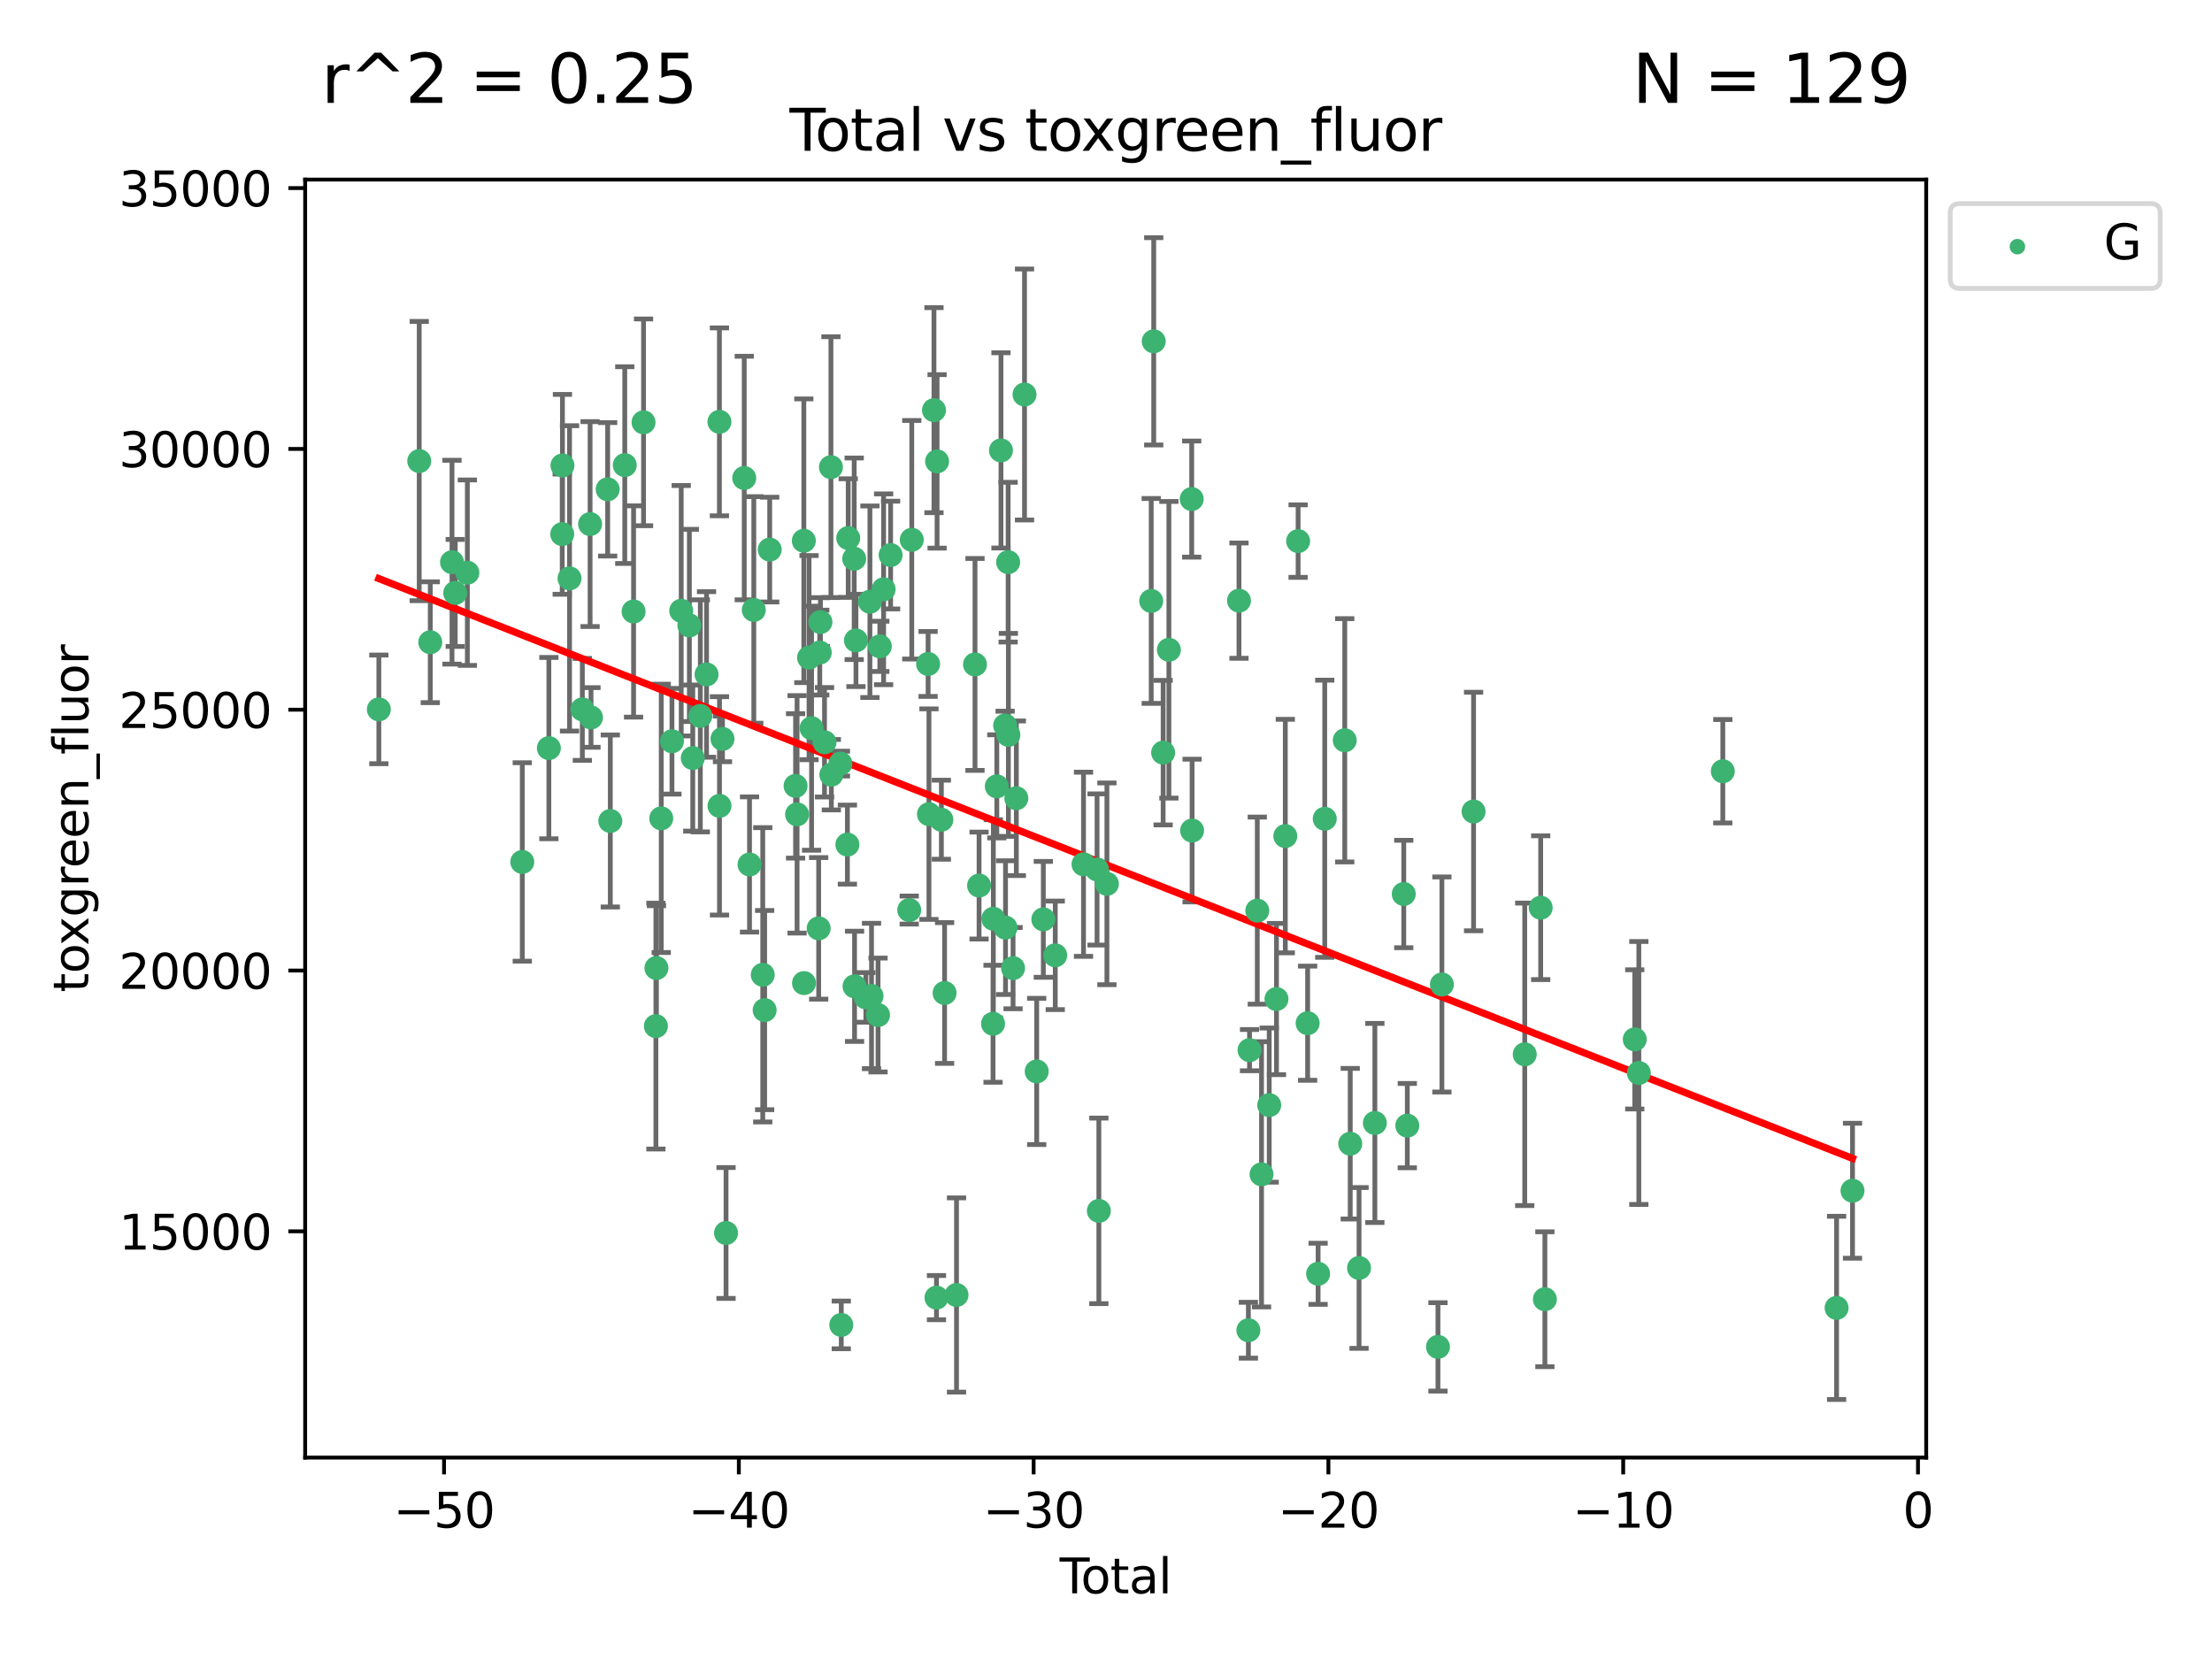 <?xml version="1.0" encoding="utf-8" standalone="no"?>
<!DOCTYPE svg PUBLIC "-//W3C//DTD SVG 1.1//EN"
  "http://www.w3.org/Graphics/SVG/1.1/DTD/svg11.dtd">
<svg xmlns:xlink="http://www.w3.org/1999/xlink" width="460.8pt" height="345.6pt" viewBox="0 0 460.8 345.6" xmlns="http://www.w3.org/2000/svg" version="1.1">
 <defs>
  <style type="text/css">*{stroke-linejoin: round; stroke-linecap: butt}</style>
 </defs>
 <g id="figure_1">
  <g id="patch_1">
   <path d="M 0 345.6 
L 460.8 345.6 
L 460.8 0 
L 0 0 
z
" style="fill: #ffffff"/>
  </g>
  <g id="axes_1">
   <g id="patch_2">
    <path d="M 63.571 303.64 
L 401.26 303.64 
L 401.26 37.411 
L 63.571 37.411 
z
" style="fill: #ffffff"/>
   </g>
   <g id="PathCollection_1">
    <defs>
     <path id="m83d4f17dc5" d="M 0 1.118 
C 0.297 1.118 0.581 1 0.791 0.791 
C 1 0.581 1.118 0.297 1.118 0 
C 1.118 -0.297 1 -0.581 0.791 -0.791 
C 0.581 -1 0.297 -1.118 0 -1.118 
C -0.297 -1.118 -0.581 -1 -0.791 -0.791 
C -1 -0.581 -1.118 -0.297 -1.118 0 
C -1.118 0.297 -1 0.581 -0.791 0.791 
C -0.581 1 -0.297 1.118 0 1.118 
z
" style="stroke: #3cb371"/>
    </defs>
    <g clip-path="url(#p9352884802)">
     <use xlink:href="#m83d4f17dc5" x="78.921" y="147.777" style="fill: #3cb371; stroke: #3cb371"/>
     <use xlink:href="#m83d4f17dc5" x="87.333" y="96.048" style="fill: #3cb371; stroke: #3cb371"/>
     <use xlink:href="#m83d4f17dc5" x="89.634" y="133.79" style="fill: #3cb371; stroke: #3cb371"/>
     <use xlink:href="#m83d4f17dc5" x="94.162" y="117.113" style="fill: #3cb371; stroke: #3cb371"/>
     <use xlink:href="#m83d4f17dc5" x="94.833" y="123.522" style="fill: #3cb371; stroke: #3cb371"/>
     <use xlink:href="#m83d4f17dc5" x="97.36" y="119.301" style="fill: #3cb371; stroke: #3cb371"/>
     <use xlink:href="#m83d4f17dc5" x="108.799" y="179.559" style="fill: #3cb371; stroke: #3cb371"/>
     <use xlink:href="#m83d4f17dc5" x="114.338" y="155.847" style="fill: #3cb371; stroke: #3cb371"/>
     <use xlink:href="#m83d4f17dc5" x="117.12" y="111.272" style="fill: #3cb371; stroke: #3cb371"/>
     <use xlink:href="#m83d4f17dc5" x="117.168" y="96.966" style="fill: #3cb371; stroke: #3cb371"/>
     <use xlink:href="#m83d4f17dc5" x="118.645" y="120.487" style="fill: #3cb371; stroke: #3cb371"/>
     <use xlink:href="#m83d4f17dc5" x="121.314" y="147.776" style="fill: #3cb371; stroke: #3cb371"/>
     <use xlink:href="#m83d4f17dc5" x="122.927" y="109.174" style="fill: #3cb371; stroke: #3cb371"/>
     <use xlink:href="#m83d4f17dc5" x="123.115" y="149.46" style="fill: #3cb371; stroke: #3cb371"/>
     <use xlink:href="#m83d4f17dc5" x="126.587" y="101.934" style="fill: #3cb371; stroke: #3cb371"/>
     <use xlink:href="#m83d4f17dc5" x="127.137" y="171.023" style="fill: #3cb371; stroke: #3cb371"/>
     <use xlink:href="#m83d4f17dc5" x="130.151" y="96.891" style="fill: #3cb371; stroke: #3cb371"/>
     <use xlink:href="#m83d4f17dc5" x="131.985" y="127.385" style="fill: #3cb371; stroke: #3cb371"/>
     <use xlink:href="#m83d4f17dc5" x="134.062" y="87.979" style="fill: #3cb371; stroke: #3cb371"/>
     <use xlink:href="#m83d4f17dc5" x="136.636" y="213.76" style="fill: #3cb371; stroke: #3cb371"/>
     <use xlink:href="#m83d4f17dc5" x="136.749" y="201.656" style="fill: #3cb371; stroke: #3cb371"/>
     <use xlink:href="#m83d4f17dc5" x="137.75" y="170.478" style="fill: #3cb371; stroke: #3cb371"/>
     <use xlink:href="#m83d4f17dc5" x="139.981" y="154.417" style="fill: #3cb371; stroke: #3cb371"/>
     <use xlink:href="#m83d4f17dc5" x="141.91" y="127.228" style="fill: #3cb371; stroke: #3cb371"/>
     <use xlink:href="#m83d4f17dc5" x="143.608" y="130.288" style="fill: #3cb371; stroke: #3cb371"/>
     <use xlink:href="#m83d4f17dc5" x="144.316" y="157.918" style="fill: #3cb371; stroke: #3cb371"/>
     <use xlink:href="#m83d4f17dc5" x="145.892" y="149.128" style="fill: #3cb371; stroke: #3cb371"/>
     <use xlink:href="#m83d4f17dc5" x="147.184" y="140.496" style="fill: #3cb371; stroke: #3cb371"/>
     <use xlink:href="#m83d4f17dc5" x="149.868" y="87.879" style="fill: #3cb371; stroke: #3cb371"/>
     <use xlink:href="#m83d4f17dc5" x="149.884" y="167.877" style="fill: #3cb371; stroke: #3cb371"/>
     <use xlink:href="#m83d4f17dc5" x="150.505" y="153.924" style="fill: #3cb371; stroke: #3cb371"/>
     <use xlink:href="#m83d4f17dc5" x="151.247" y="256.852" style="fill: #3cb371; stroke: #3cb371"/>
     <use xlink:href="#m83d4f17dc5" x="155.04" y="99.579" style="fill: #3cb371; stroke: #3cb371"/>
     <use xlink:href="#m83d4f17dc5" x="156.141" y="180.088" style="fill: #3cb371; stroke: #3cb371"/>
     <use xlink:href="#m83d4f17dc5" x="157.03" y="127.058" style="fill: #3cb371; stroke: #3cb371"/>
     <use xlink:href="#m83d4f17dc5" x="158.896" y="203.068" style="fill: #3cb371; stroke: #3cb371"/>
     <use xlink:href="#m83d4f17dc5" x="159.292" y="210.422" style="fill: #3cb371; stroke: #3cb371"/>
     <use xlink:href="#m83d4f17dc5" x="160.344" y="114.493" style="fill: #3cb371; stroke: #3cb371"/>
     <use xlink:href="#m83d4f17dc5" x="165.734" y="163.714" style="fill: #3cb371; stroke: #3cb371"/>
     <use xlink:href="#m83d4f17dc5" x="166.045" y="169.645" style="fill: #3cb371; stroke: #3cb371"/>
     <use xlink:href="#m83d4f17dc5" x="167.453" y="112.651" style="fill: #3cb371; stroke: #3cb371"/>
     <use xlink:href="#m83d4f17dc5" x="167.492" y="204.793" style="fill: #3cb371; stroke: #3cb371"/>
     <use xlink:href="#m83d4f17dc5" x="168.539" y="136.995" style="fill: #3cb371; stroke: #3cb371"/>
     <use xlink:href="#m83d4f17dc5" x="169.066" y="151.7" style="fill: #3cb371; stroke: #3cb371"/>
     <use xlink:href="#m83d4f17dc5" x="170.545" y="193.393" style="fill: #3cb371; stroke: #3cb371"/>
     <use xlink:href="#m83d4f17dc5" x="170.77" y="135.94" style="fill: #3cb371; stroke: #3cb371"/>
     <use xlink:href="#m83d4f17dc5" x="170.91" y="129.588" style="fill: #3cb371; stroke: #3cb371"/>
     <use xlink:href="#m83d4f17dc5" x="171.762" y="154.629" style="fill: #3cb371; stroke: #3cb371"/>
     <use xlink:href="#m83d4f17dc5" x="173.099" y="97.313" style="fill: #3cb371; stroke: #3cb371"/>
     <use xlink:href="#m83d4f17dc5" x="173.182" y="161.385" style="fill: #3cb371; stroke: #3cb371"/>
     <use xlink:href="#m83d4f17dc5" x="175.076" y="159.069" style="fill: #3cb371; stroke: #3cb371"/>
     <use xlink:href="#m83d4f17dc5" x="175.252" y="276.006" style="fill: #3cb371; stroke: #3cb371"/>
     <use xlink:href="#m83d4f17dc5" x="176.529" y="175.945" style="fill: #3cb371; stroke: #3cb371"/>
     <use xlink:href="#m83d4f17dc5" x="176.699" y="112.09" style="fill: #3cb371; stroke: #3cb371"/>
     <use xlink:href="#m83d4f17dc5" x="177.944" y="116.401" style="fill: #3cb371; stroke: #3cb371"/>
     <use xlink:href="#m83d4f17dc5" x="178.02" y="205.47" style="fill: #3cb371; stroke: #3cb371"/>
     <use xlink:href="#m83d4f17dc5" x="178.313" y="133.412" style="fill: #3cb371; stroke: #3cb371"/>
     <use xlink:href="#m83d4f17dc5" x="180.373" y="207.78" style="fill: #3cb371; stroke: #3cb371"/>
     <use xlink:href="#m83d4f17dc5" x="181.219" y="125.352" style="fill: #3cb371; stroke: #3cb371"/>
     <use xlink:href="#m83d4f17dc5" x="181.555" y="207.477" style="fill: #3cb371; stroke: #3cb371"/>
     <use xlink:href="#m83d4f17dc5" x="182.91" y="211.449" style="fill: #3cb371; stroke: #3cb371"/>
     <use xlink:href="#m83d4f17dc5" x="183.285" y="134.649" style="fill: #3cb371; stroke: #3cb371"/>
     <use xlink:href="#m83d4f17dc5" x="184.073" y="122.761" style="fill: #3cb371; stroke: #3cb371"/>
     <use xlink:href="#m83d4f17dc5" x="185.532" y="115.631" style="fill: #3cb371; stroke: #3cb371"/>
     <use xlink:href="#m83d4f17dc5" x="189.41" y="189.581" style="fill: #3cb371; stroke: #3cb371"/>
     <use xlink:href="#m83d4f17dc5" x="189.939" y="112.445" style="fill: #3cb371; stroke: #3cb371"/>
     <use xlink:href="#m83d4f17dc5" x="193.341" y="138.312" style="fill: #3cb371; stroke: #3cb371"/>
     <use xlink:href="#m83d4f17dc5" x="193.518" y="169.603" style="fill: #3cb371; stroke: #3cb371"/>
     <use xlink:href="#m83d4f17dc5" x="194.563" y="85.442" style="fill: #3cb371; stroke: #3cb371"/>
     <use xlink:href="#m83d4f17dc5" x="195.085" y="270.322" style="fill: #3cb371; stroke: #3cb371"/>
     <use xlink:href="#m83d4f17dc5" x="195.211" y="96.115" style="fill: #3cb371; stroke: #3cb371"/>
     <use xlink:href="#m83d4f17dc5" x="196.106" y="170.758" style="fill: #3cb371; stroke: #3cb371"/>
     <use xlink:href="#m83d4f17dc5" x="196.774" y="206.859" style="fill: #3cb371; stroke: #3cb371"/>
     <use xlink:href="#m83d4f17dc5" x="199.261" y="269.768" style="fill: #3cb371; stroke: #3cb371"/>
     <use xlink:href="#m83d4f17dc5" x="203.112" y="138.417" style="fill: #3cb371; stroke: #3cb371"/>
     <use xlink:href="#m83d4f17dc5" x="203.957" y="184.477" style="fill: #3cb371; stroke: #3cb371"/>
     <use xlink:href="#m83d4f17dc5" x="206.867" y="213.27" style="fill: #3cb371; stroke: #3cb371"/>
     <use xlink:href="#m83d4f17dc5" x="206.93" y="191.398" style="fill: #3cb371; stroke: #3cb371"/>
     <use xlink:href="#m83d4f17dc5" x="207.655" y="163.812" style="fill: #3cb371; stroke: #3cb371"/>
     <use xlink:href="#m83d4f17dc5" x="208.521" y="93.826" style="fill: #3cb371; stroke: #3cb371"/>
     <use xlink:href="#m83d4f17dc5" x="209.387" y="151.136" style="fill: #3cb371; stroke: #3cb371"/>
     <use xlink:href="#m83d4f17dc5" x="209.469" y="193.241" style="fill: #3cb371; stroke: #3cb371"/>
     <use xlink:href="#m83d4f17dc5" x="210.014" y="117.11" style="fill: #3cb371; stroke: #3cb371"/>
     <use xlink:href="#m83d4f17dc5" x="210.064" y="153.088" style="fill: #3cb371; stroke: #3cb371"/>
     <use xlink:href="#m83d4f17dc5" x="211.039" y="201.678" style="fill: #3cb371; stroke: #3cb371"/>
     <use xlink:href="#m83d4f17dc5" x="211.721" y="166.292" style="fill: #3cb371; stroke: #3cb371"/>
     <use xlink:href="#m83d4f17dc5" x="213.427" y="82.183" style="fill: #3cb371; stroke: #3cb371"/>
     <use xlink:href="#m83d4f17dc5" x="215.964" y="223.199" style="fill: #3cb371; stroke: #3cb371"/>
     <use xlink:href="#m83d4f17dc5" x="217.345" y="191.519" style="fill: #3cb371; stroke: #3cb371"/>
     <use xlink:href="#m83d4f17dc5" x="219.828" y="199.014" style="fill: #3cb371; stroke: #3cb371"/>
     <use xlink:href="#m83d4f17dc5" x="225.716" y="180.045" style="fill: #3cb371; stroke: #3cb371"/>
     <use xlink:href="#m83d4f17dc5" x="228.536" y="181.124" style="fill: #3cb371; stroke: #3cb371"/>
     <use xlink:href="#m83d4f17dc5" x="228.911" y="252.246" style="fill: #3cb371; stroke: #3cb371"/>
     <use xlink:href="#m83d4f17dc5" x="230.591" y="184.12" style="fill: #3cb371; stroke: #3cb371"/>
     <use xlink:href="#m83d4f17dc5" x="239.819" y="125.188" style="fill: #3cb371; stroke: #3cb371"/>
     <use xlink:href="#m83d4f17dc5" x="240.342" y="71.105" style="fill: #3cb371; stroke: #3cb371"/>
     <use xlink:href="#m83d4f17dc5" x="242.303" y="156.787" style="fill: #3cb371; stroke: #3cb371"/>
     <use xlink:href="#m83d4f17dc5" x="243.501" y="135.364" style="fill: #3cb371; stroke: #3cb371"/>
     <use xlink:href="#m83d4f17dc5" x="248.254" y="103.964" style="fill: #3cb371; stroke: #3cb371"/>
     <use xlink:href="#m83d4f17dc5" x="248.335" y="173.02" style="fill: #3cb371; stroke: #3cb371"/>
     <use xlink:href="#m83d4f17dc5" x="258.103" y="125.125" style="fill: #3cb371; stroke: #3cb371"/>
     <use xlink:href="#m83d4f17dc5" x="260.061" y="277.113" style="fill: #3cb371; stroke: #3cb371"/>
     <use xlink:href="#m83d4f17dc5" x="260.3" y="218.767" style="fill: #3cb371; stroke: #3cb371"/>
     <use xlink:href="#m83d4f17dc5" x="261.917" y="189.7" style="fill: #3cb371; stroke: #3cb371"/>
     <use xlink:href="#m83d4f17dc5" x="262.8" y="244.634" style="fill: #3cb371; stroke: #3cb371"/>
     <use xlink:href="#m83d4f17dc5" x="264.401" y="230.214" style="fill: #3cb371; stroke: #3cb371"/>
     <use xlink:href="#m83d4f17dc5" x="265.915" y="208.116" style="fill: #3cb371; stroke: #3cb371"/>
     <use xlink:href="#m83d4f17dc5" x="267.753" y="174.174" style="fill: #3cb371; stroke: #3cb371"/>
     <use xlink:href="#m83d4f17dc5" x="270.42" y="112.721" style="fill: #3cb371; stroke: #3cb371"/>
     <use xlink:href="#m83d4f17dc5" x="272.404" y="213.15" style="fill: #3cb371; stroke: #3cb371"/>
     <use xlink:href="#m83d4f17dc5" x="274.586" y="265.352" style="fill: #3cb371; stroke: #3cb371"/>
     <use xlink:href="#m83d4f17dc5" x="275.968" y="170.56" style="fill: #3cb371; stroke: #3cb371"/>
     <use xlink:href="#m83d4f17dc5" x="280.138" y="154.216" style="fill: #3cb371; stroke: #3cb371"/>
     <use xlink:href="#m83d4f17dc5" x="281.28" y="238.254" style="fill: #3cb371; stroke: #3cb371"/>
     <use xlink:href="#m83d4f17dc5" x="283.115" y="264.139" style="fill: #3cb371; stroke: #3cb371"/>
     <use xlink:href="#m83d4f17dc5" x="286.41" y="233.936" style="fill: #3cb371; stroke: #3cb371"/>
     <use xlink:href="#m83d4f17dc5" x="292.428" y="186.237" style="fill: #3cb371; stroke: #3cb371"/>
     <use xlink:href="#m83d4f17dc5" x="293.167" y="234.489" style="fill: #3cb371; stroke: #3cb371"/>
     <use xlink:href="#m83d4f17dc5" x="299.554" y="280.581" style="fill: #3cb371; stroke: #3cb371"/>
     <use xlink:href="#m83d4f17dc5" x="300.374" y="205.085" style="fill: #3cb371; stroke: #3cb371"/>
     <use xlink:href="#m83d4f17dc5" x="306.973" y="169.054" style="fill: #3cb371; stroke: #3cb371"/>
     <use xlink:href="#m83d4f17dc5" x="317.631" y="219.635" style="fill: #3cb371; stroke: #3cb371"/>
     <use xlink:href="#m83d4f17dc5" x="320.952" y="189.091" style="fill: #3cb371; stroke: #3cb371"/>
     <use xlink:href="#m83d4f17dc5" x="321.829" y="270.655" style="fill: #3cb371; stroke: #3cb371"/>
     <use xlink:href="#m83d4f17dc5" x="340.549" y="216.519" style="fill: #3cb371; stroke: #3cb371"/>
     <use xlink:href="#m83d4f17dc5" x="341.4" y="223.523" style="fill: #3cb371; stroke: #3cb371"/>
     <use xlink:href="#m83d4f17dc5" x="358.892" y="160.664" style="fill: #3cb371; stroke: #3cb371"/>
     <use xlink:href="#m83d4f17dc5" x="382.596" y="272.458" style="fill: #3cb371; stroke: #3cb371"/>
     <use xlink:href="#m83d4f17dc5" x="385.911" y="248.052" style="fill: #3cb371; stroke: #3cb371"/>
    </g>
   </g>
   <g id="matplotlib.axis_1">
    <g id="xtick_1">
     <g id="line2d_1">
      <defs>
       <path id="mdc249fb84b" d="M 0 0 
L 0 3.5 
" style="stroke: #000000; stroke-width: 0.8"/>
      </defs>
      <g>
       <use xlink:href="#mdc249fb84b" x="92.502" y="303.64" style="stroke: #000000; stroke-width: 0.8"/>
      </g>
     </g>
     <g id="text_1">
      <!-- −50 -->
      <g transform="translate(81.949 318.238)scale(0.1 -0.1)">
       <defs>
        <path id="DejaVuSans-2212" d="M 678 2272 
L 4684 2272 
L 4684 1741 
L 678 1741 
L 678 2272 
z
" transform="scale(0.016)"/>
        <path id="DejaVuSans-35" d="M 691 4666 
L 3169 4666 
L 3169 4134 
L 1269 4134 
L 1269 2991 
Q 1406 3038 1543 3061 
Q 1681 3084 1819 3084 
Q 2600 3084 3056 2656 
Q 3513 2228 3513 1497 
Q 3513 744 3044 326 
Q 2575 -91 1722 -91 
Q 1428 -91 1123 -41 
Q 819 9 494 109 
L 494 744 
Q 775 591 1075 516 
Q 1375 441 1709 441 
Q 2250 441 2565 725 
Q 2881 1009 2881 1497 
Q 2881 1984 2565 2268 
Q 2250 2553 1709 2553 
Q 1456 2553 1204 2497 
Q 953 2441 691 2322 
L 691 4666 
z
" transform="scale(0.016)"/>
        <path id="DejaVuSans-30" d="M 2034 4250 
Q 1547 4250 1301 3770 
Q 1056 3291 1056 2328 
Q 1056 1369 1301 889 
Q 1547 409 2034 409 
Q 2525 409 2770 889 
Q 3016 1369 3016 2328 
Q 3016 3291 2770 3770 
Q 2525 4250 2034 4250 
z
M 2034 4750 
Q 2819 4750 3233 4129 
Q 3647 3509 3647 2328 
Q 3647 1150 3233 529 
Q 2819 -91 2034 -91 
Q 1250 -91 836 529 
Q 422 1150 422 2328 
Q 422 3509 836 4129 
Q 1250 4750 2034 4750 
z
" transform="scale(0.016)"/>
       </defs>
       <use xlink:href="#DejaVuSans-2212"/>
       <use xlink:href="#DejaVuSans-35" x="83.789"/>
       <use xlink:href="#DejaVuSans-30" x="147.412"/>
      </g>
     </g>
    </g>
    <g id="xtick_2">
     <g id="line2d_2">
      <g>
       <use xlink:href="#mdc249fb84b" x="153.912" y="303.64" style="stroke: #000000; stroke-width: 0.8"/>
      </g>
     </g>
     <g id="text_2">
      <!-- −40 -->
      <g transform="translate(143.359 318.238)scale(0.1 -0.1)">
       <defs>
        <path id="DejaVuSans-34" d="M 2419 4116 
L 825 1625 
L 2419 1625 
L 2419 4116 
z
M 2253 4666 
L 3047 4666 
L 3047 1625 
L 3713 1625 
L 3713 1100 
L 3047 1100 
L 3047 0 
L 2419 0 
L 2419 1100 
L 313 1100 
L 313 1709 
L 2253 4666 
z
" transform="scale(0.016)"/>
       </defs>
       <use xlink:href="#DejaVuSans-2212"/>
       <use xlink:href="#DejaVuSans-34" x="83.789"/>
       <use xlink:href="#DejaVuSans-30" x="147.412"/>
      </g>
     </g>
    </g>
    <g id="xtick_3">
     <g id="line2d_3">
      <g>
       <use xlink:href="#mdc249fb84b" x="215.322" y="303.64" style="stroke: #000000; stroke-width: 0.8"/>
      </g>
     </g>
     <g id="text_3">
      <!-- −30 -->
      <g transform="translate(204.77 318.238)scale(0.1 -0.1)">
       <defs>
        <path id="DejaVuSans-33" d="M 2597 2516 
Q 3050 2419 3304 2112 
Q 3559 1806 3559 1356 
Q 3559 666 3084 287 
Q 2609 -91 1734 -91 
Q 1441 -91 1130 -33 
Q 819 25 488 141 
L 488 750 
Q 750 597 1062 519 
Q 1375 441 1716 441 
Q 2309 441 2620 675 
Q 2931 909 2931 1356 
Q 2931 1769 2642 2001 
Q 2353 2234 1838 2234 
L 1294 2234 
L 1294 2753 
L 1863 2753 
Q 2328 2753 2575 2939 
Q 2822 3125 2822 3475 
Q 2822 3834 2567 4026 
Q 2313 4219 1838 4219 
Q 1578 4219 1281 4162 
Q 984 4106 628 3988 
L 628 4550 
Q 988 4650 1302 4700 
Q 1616 4750 1894 4750 
Q 2613 4750 3031 4423 
Q 3450 4097 3450 3541 
Q 3450 3153 3228 2886 
Q 3006 2619 2597 2516 
z
" transform="scale(0.016)"/>
       </defs>
       <use xlink:href="#DejaVuSans-2212"/>
       <use xlink:href="#DejaVuSans-33" x="83.789"/>
       <use xlink:href="#DejaVuSans-30" x="147.412"/>
      </g>
     </g>
    </g>
    <g id="xtick_4">
     <g id="line2d_4">
      <g>
       <use xlink:href="#mdc249fb84b" x="276.732" y="303.64" style="stroke: #000000; stroke-width: 0.8"/>
      </g>
     </g>
     <g id="text_4">
      <!-- −20 -->
      <g transform="translate(266.18 318.238)scale(0.1 -0.1)">
       <defs>
        <path id="DejaVuSans-32" d="M 1228 531 
L 3431 531 
L 3431 0 
L 469 0 
L 469 531 
Q 828 903 1448 1529 
Q 2069 2156 2228 2338 
Q 2531 2678 2651 2914 
Q 2772 3150 2772 3378 
Q 2772 3750 2511 3984 
Q 2250 4219 1831 4219 
Q 1534 4219 1204 4116 
Q 875 4013 500 3803 
L 500 4441 
Q 881 4594 1212 4672 
Q 1544 4750 1819 4750 
Q 2544 4750 2975 4387 
Q 3406 4025 3406 3419 
Q 3406 3131 3298 2873 
Q 3191 2616 2906 2266 
Q 2828 2175 2409 1742 
Q 1991 1309 1228 531 
z
" transform="scale(0.016)"/>
       </defs>
       <use xlink:href="#DejaVuSans-2212"/>
       <use xlink:href="#DejaVuSans-32" x="83.789"/>
       <use xlink:href="#DejaVuSans-30" x="147.412"/>
      </g>
     </g>
    </g>
    <g id="xtick_5">
     <g id="line2d_5">
      <g>
       <use xlink:href="#mdc249fb84b" x="338.142" y="303.64" style="stroke: #000000; stroke-width: 0.8"/>
      </g>
     </g>
     <g id="text_5">
      <!-- −10 -->
      <g transform="translate(327.59 318.238)scale(0.1 -0.1)">
       <defs>
        <path id="DejaVuSans-31" d="M 794 531 
L 1825 531 
L 1825 4091 
L 703 3866 
L 703 4441 
L 1819 4666 
L 2450 4666 
L 2450 531 
L 3481 531 
L 3481 0 
L 794 0 
L 794 531 
z
" transform="scale(0.016)"/>
       </defs>
       <use xlink:href="#DejaVuSans-2212"/>
       <use xlink:href="#DejaVuSans-31" x="83.789"/>
       <use xlink:href="#DejaVuSans-30" x="147.412"/>
      </g>
     </g>
    </g>
    <g id="xtick_6">
     <g id="line2d_6">
      <g>
       <use xlink:href="#mdc249fb84b" x="399.552" y="303.64" style="stroke: #000000; stroke-width: 0.8"/>
      </g>
     </g>
     <g id="text_6">
      <!-- 0 -->
      <g transform="translate(396.371 318.238)scale(0.1 -0.1)">
       <use xlink:href="#DejaVuSans-30"/>
      </g>
     </g>
    </g>
    <g id="text_7">
     <!-- Total -->
     <g transform="translate(220.739 331.917)scale(0.1 -0.1)">
      <defs>
       <path id="DejaVuSans-54" d="M -19 4666 
L 3928 4666 
L 3928 4134 
L 2272 4134 
L 2272 0 
L 1638 0 
L 1638 4134 
L -19 4134 
L -19 4666 
z
" transform="scale(0.016)"/>
       <path id="DejaVuSans-6f" d="M 1959 3097 
Q 1497 3097 1228 2736 
Q 959 2375 959 1747 
Q 959 1119 1226 758 
Q 1494 397 1959 397 
Q 2419 397 2687 759 
Q 2956 1122 2956 1747 
Q 2956 2369 2687 2733 
Q 2419 3097 1959 3097 
z
M 1959 3584 
Q 2709 3584 3137 3096 
Q 3566 2609 3566 1747 
Q 3566 888 3137 398 
Q 2709 -91 1959 -91 
Q 1206 -91 779 398 
Q 353 888 353 1747 
Q 353 2609 779 3096 
Q 1206 3584 1959 3584 
z
" transform="scale(0.016)"/>
       <path id="DejaVuSans-74" d="M 1172 4494 
L 1172 3500 
L 2356 3500 
L 2356 3053 
L 1172 3053 
L 1172 1153 
Q 1172 725 1289 603 
Q 1406 481 1766 481 
L 2356 481 
L 2356 0 
L 1766 0 
Q 1100 0 847 248 
Q 594 497 594 1153 
L 594 3053 
L 172 3053 
L 172 3500 
L 594 3500 
L 594 4494 
L 1172 4494 
z
" transform="scale(0.016)"/>
       <path id="DejaVuSans-61" d="M 2194 1759 
Q 1497 1759 1228 1600 
Q 959 1441 959 1056 
Q 959 750 1161 570 
Q 1363 391 1709 391 
Q 2188 391 2477 730 
Q 2766 1069 2766 1631 
L 2766 1759 
L 2194 1759 
z
M 3341 1997 
L 3341 0 
L 2766 0 
L 2766 531 
Q 2569 213 2275 61 
Q 1981 -91 1556 -91 
Q 1019 -91 701 211 
Q 384 513 384 1019 
Q 384 1609 779 1909 
Q 1175 2209 1959 2209 
L 2766 2209 
L 2766 2266 
Q 2766 2663 2505 2880 
Q 2244 3097 1772 3097 
Q 1472 3097 1187 3025 
Q 903 2953 641 2809 
L 641 3341 
Q 956 3463 1253 3523 
Q 1550 3584 1831 3584 
Q 2591 3584 2966 3190 
Q 3341 2797 3341 1997 
z
" transform="scale(0.016)"/>
       <path id="DejaVuSans-6c" d="M 603 4863 
L 1178 4863 
L 1178 0 
L 603 0 
L 603 4863 
z
" transform="scale(0.016)"/>
      </defs>
      <use xlink:href="#DejaVuSans-54"/>
      <use xlink:href="#DejaVuSans-6f" x="44.084"/>
      <use xlink:href="#DejaVuSans-74" x="105.266"/>
      <use xlink:href="#DejaVuSans-61" x="144.475"/>
      <use xlink:href="#DejaVuSans-6c" x="205.754"/>
     </g>
    </g>
   </g>
   <g id="matplotlib.axis_2">
    <g id="ytick_1">
     <g id="line2d_7">
      <defs>
       <path id="m08e0af928a" d="M 0 0 
L -3.5 0 
" style="stroke: #000000; stroke-width: 0.8"/>
      </defs>
      <g>
       <use xlink:href="#m08e0af928a" x="63.571" y="256.511" style="stroke: #000000; stroke-width: 0.8"/>
      </g>
     </g>
     <g id="text_8">
      <!-- 15000 -->
      <g transform="translate(24.759 260.31)scale(0.1 -0.1)">
       <use xlink:href="#DejaVuSans-31"/>
       <use xlink:href="#DejaVuSans-35" x="63.623"/>
       <use xlink:href="#DejaVuSans-30" x="127.246"/>
       <use xlink:href="#DejaVuSans-30" x="190.869"/>
       <use xlink:href="#DejaVuSans-30" x="254.492"/>
      </g>
     </g>
    </g>
    <g id="ytick_2">
     <g id="line2d_8">
      <g>
       <use xlink:href="#m08e0af928a" x="63.571" y="202.179" style="stroke: #000000; stroke-width: 0.8"/>
      </g>
     </g>
     <g id="text_9">
      <!-- 20000 -->
      <g transform="translate(24.759 205.978)scale(0.1 -0.1)">
       <use xlink:href="#DejaVuSans-32"/>
       <use xlink:href="#DejaVuSans-30" x="63.623"/>
       <use xlink:href="#DejaVuSans-30" x="127.246"/>
       <use xlink:href="#DejaVuSans-30" x="190.869"/>
       <use xlink:href="#DejaVuSans-30" x="254.492"/>
      </g>
     </g>
    </g>
    <g id="ytick_3">
     <g id="line2d_9">
      <g>
       <use xlink:href="#m08e0af928a" x="63.571" y="147.847" style="stroke: #000000; stroke-width: 0.8"/>
      </g>
     </g>
     <g id="text_10">
      <!-- 25000 -->
      <g transform="translate(24.759 151.646)scale(0.1 -0.1)">
       <use xlink:href="#DejaVuSans-32"/>
       <use xlink:href="#DejaVuSans-35" x="63.623"/>
       <use xlink:href="#DejaVuSans-30" x="127.246"/>
       <use xlink:href="#DejaVuSans-30" x="190.869"/>
       <use xlink:href="#DejaVuSans-30" x="254.492"/>
      </g>
     </g>
    </g>
    <g id="ytick_4">
     <g id="line2d_10">
      <g>
       <use xlink:href="#m08e0af928a" x="63.571" y="93.515" style="stroke: #000000; stroke-width: 0.8"/>
      </g>
     </g>
     <g id="text_11">
      <!-- 30000 -->
      <g transform="translate(24.759 97.315)scale(0.1 -0.1)">
       <use xlink:href="#DejaVuSans-33"/>
       <use xlink:href="#DejaVuSans-30" x="63.623"/>
       <use xlink:href="#DejaVuSans-30" x="127.246"/>
       <use xlink:href="#DejaVuSans-30" x="190.869"/>
       <use xlink:href="#DejaVuSans-30" x="254.492"/>
      </g>
     </g>
    </g>
    <g id="ytick_5">
     <g id="line2d_11">
      <g>
       <use xlink:href="#m08e0af928a" x="63.571" y="39.183" style="stroke: #000000; stroke-width: 0.8"/>
      </g>
     </g>
     <g id="text_12">
      <!-- 35000 -->
      <g transform="translate(24.759 42.983)scale(0.1 -0.1)">
       <use xlink:href="#DejaVuSans-33"/>
       <use xlink:href="#DejaVuSans-35" x="63.623"/>
       <use xlink:href="#DejaVuSans-30" x="127.246"/>
       <use xlink:href="#DejaVuSans-30" x="190.869"/>
       <use xlink:href="#DejaVuSans-30" x="254.492"/>
      </g>
     </g>
    </g>
    <g id="text_13">
     <!-- toxgreen_fluor -->
     <g transform="translate(18.401 206.72)rotate(-90)scale(0.1 -0.1)">
      <defs>
       <path id="DejaVuSans-78" d="M 3513 3500 
L 2247 1797 
L 3578 0 
L 2900 0 
L 1881 1375 
L 863 0 
L 184 0 
L 1544 1831 
L 300 3500 
L 978 3500 
L 1906 2253 
L 2834 3500 
L 3513 3500 
z
" transform="scale(0.016)"/>
       <path id="DejaVuSans-67" d="M 2906 1791 
Q 2906 2416 2648 2759 
Q 2391 3103 1925 3103 
Q 1463 3103 1205 2759 
Q 947 2416 947 1791 
Q 947 1169 1205 825 
Q 1463 481 1925 481 
Q 2391 481 2648 825 
Q 2906 1169 2906 1791 
z
M 3481 434 
Q 3481 -459 3084 -895 
Q 2688 -1331 1869 -1331 
Q 1566 -1331 1297 -1286 
Q 1028 -1241 775 -1147 
L 775 -588 
Q 1028 -725 1275 -790 
Q 1522 -856 1778 -856 
Q 2344 -856 2625 -561 
Q 2906 -266 2906 331 
L 2906 616 
Q 2728 306 2450 153 
Q 2172 0 1784 0 
Q 1141 0 747 490 
Q 353 981 353 1791 
Q 353 2603 747 3093 
Q 1141 3584 1784 3584 
Q 2172 3584 2450 3431 
Q 2728 3278 2906 2969 
L 2906 3500 
L 3481 3500 
L 3481 434 
z
" transform="scale(0.016)"/>
       <path id="DejaVuSans-72" d="M 2631 2963 
Q 2534 3019 2420 3045 
Q 2306 3072 2169 3072 
Q 1681 3072 1420 2755 
Q 1159 2438 1159 1844 
L 1159 0 
L 581 0 
L 581 3500 
L 1159 3500 
L 1159 2956 
Q 1341 3275 1631 3429 
Q 1922 3584 2338 3584 
Q 2397 3584 2469 3576 
Q 2541 3569 2628 3553 
L 2631 2963 
z
" transform="scale(0.016)"/>
       <path id="DejaVuSans-65" d="M 3597 1894 
L 3597 1613 
L 953 1613 
Q 991 1019 1311 708 
Q 1631 397 2203 397 
Q 2534 397 2845 478 
Q 3156 559 3463 722 
L 3463 178 
Q 3153 47 2828 -22 
Q 2503 -91 2169 -91 
Q 1331 -91 842 396 
Q 353 884 353 1716 
Q 353 2575 817 3079 
Q 1281 3584 2069 3584 
Q 2775 3584 3186 3129 
Q 3597 2675 3597 1894 
z
M 3022 2063 
Q 3016 2534 2758 2815 
Q 2500 3097 2075 3097 
Q 1594 3097 1305 2825 
Q 1016 2553 972 2059 
L 3022 2063 
z
" transform="scale(0.016)"/>
       <path id="DejaVuSans-6e" d="M 3513 2113 
L 3513 0 
L 2938 0 
L 2938 2094 
Q 2938 2591 2744 2837 
Q 2550 3084 2163 3084 
Q 1697 3084 1428 2787 
Q 1159 2491 1159 1978 
L 1159 0 
L 581 0 
L 581 3500 
L 1159 3500 
L 1159 2956 
Q 1366 3272 1645 3428 
Q 1925 3584 2291 3584 
Q 2894 3584 3203 3211 
Q 3513 2838 3513 2113 
z
" transform="scale(0.016)"/>
       <path id="DejaVuSans-5f" d="M 3263 -1063 
L 3263 -1509 
L -63 -1509 
L -63 -1063 
L 3263 -1063 
z
" transform="scale(0.016)"/>
       <path id="DejaVuSans-66" d="M 2375 4863 
L 2375 4384 
L 1825 4384 
Q 1516 4384 1395 4259 
Q 1275 4134 1275 3809 
L 1275 3500 
L 2222 3500 
L 2222 3053 
L 1275 3053 
L 1275 0 
L 697 0 
L 697 3053 
L 147 3053 
L 147 3500 
L 697 3500 
L 697 3744 
Q 697 4328 969 4595 
Q 1241 4863 1831 4863 
L 2375 4863 
z
" transform="scale(0.016)"/>
       <path id="DejaVuSans-75" d="M 544 1381 
L 544 3500 
L 1119 3500 
L 1119 1403 
Q 1119 906 1312 657 
Q 1506 409 1894 409 
Q 2359 409 2629 706 
Q 2900 1003 2900 1516 
L 2900 3500 
L 3475 3500 
L 3475 0 
L 2900 0 
L 2900 538 
Q 2691 219 2414 64 
Q 2138 -91 1772 -91 
Q 1169 -91 856 284 
Q 544 659 544 1381 
z
M 1991 3584 
L 1991 3584 
z
" transform="scale(0.016)"/>
      </defs>
      <use xlink:href="#DejaVuSans-74"/>
      <use xlink:href="#DejaVuSans-6f" x="39.209"/>
      <use xlink:href="#DejaVuSans-78" x="97.266"/>
      <use xlink:href="#DejaVuSans-67" x="156.445"/>
      <use xlink:href="#DejaVuSans-72" x="219.922"/>
      <use xlink:href="#DejaVuSans-65" x="258.785"/>
      <use xlink:href="#DejaVuSans-65" x="320.309"/>
      <use xlink:href="#DejaVuSans-6e" x="381.832"/>
      <use xlink:href="#DejaVuSans-5f" x="445.211"/>
      <use xlink:href="#DejaVuSans-66" x="495.211"/>
      <use xlink:href="#DejaVuSans-6c" x="530.416"/>
      <use xlink:href="#DejaVuSans-75" x="558.199"/>
      <use xlink:href="#DejaVuSans-6f" x="621.578"/>
      <use xlink:href="#DejaVuSans-72" x="682.76"/>
     </g>
    </g>
   </g>
   <g id="LineCollection_1">
    <path d="M 78.921 159.094 
L 78.921 136.46 
" clip-path="url(#p9352884802)" style="fill: none; stroke: #696969"/>
    <path d="M 87.333 125.138 
L 87.333 66.959 
" clip-path="url(#p9352884802)" style="fill: none; stroke: #696969"/>
    <path d="M 89.634 146.374 
L 89.634 121.206 
" clip-path="url(#p9352884802)" style="fill: none; stroke: #696969"/>
    <path d="M 94.162 138.343 
L 94.162 95.884 
" clip-path="url(#p9352884802)" style="fill: none; stroke: #696969"/>
    <path d="M 94.833 134.672 
L 94.833 112.372 
" clip-path="url(#p9352884802)" style="fill: none; stroke: #696969"/>
    <path d="M 97.36 138.619 
L 97.36 99.984 
" clip-path="url(#p9352884802)" style="fill: none; stroke: #696969"/>
    <path d="M 108.799 200.223 
L 108.799 158.894 
" clip-path="url(#p9352884802)" style="fill: none; stroke: #696969"/>
    <path d="M 114.338 174.733 
L 114.338 136.962 
" clip-path="url(#p9352884802)" style="fill: none; stroke: #696969"/>
    <path d="M 117.12 123.797 
L 117.12 98.746 
" clip-path="url(#p9352884802)" style="fill: none; stroke: #696969"/>
    <path d="M 117.168 111.771 
L 117.168 82.161 
" clip-path="url(#p9352884802)" style="fill: none; stroke: #696969"/>
    <path d="M 118.645 152.293 
L 118.645 88.682 
" clip-path="url(#p9352884802)" style="fill: none; stroke: #696969"/>
    <path d="M 121.314 158.396 
L 121.314 137.157 
" clip-path="url(#p9352884802)" style="fill: none; stroke: #696969"/>
    <path d="M 122.927 130.515 
L 122.927 87.833 
" clip-path="url(#p9352884802)" style="fill: none; stroke: #696969"/>
    <path d="M 123.115 155.674 
L 123.115 143.247 
" clip-path="url(#p9352884802)" style="fill: none; stroke: #696969"/>
    <path d="M 126.587 115.831 
L 126.587 88.038 
" clip-path="url(#p9352884802)" style="fill: none; stroke: #696969"/>
    <path d="M 127.137 188.94 
L 127.137 153.107 
" clip-path="url(#p9352884802)" style="fill: none; stroke: #696969"/>
    <path d="M 130.151 117.385 
L 130.151 76.397 
" clip-path="url(#p9352884802)" style="fill: none; stroke: #696969"/>
    <path d="M 131.985 149.392 
L 131.985 105.379 
" clip-path="url(#p9352884802)" style="fill: none; stroke: #696969"/>
    <path d="M 134.062 109.513 
L 134.062 66.445 
" clip-path="url(#p9352884802)" style="fill: none; stroke: #696969"/>
    <path d="M 136.636 239.365 
L 136.636 188.154 
" clip-path="url(#p9352884802)" style="fill: none; stroke: #696969"/>
    <path d="M 136.749 214.639 
L 136.749 188.674 
" clip-path="url(#p9352884802)" style="fill: none; stroke: #696969"/>
    <path d="M 137.75 198.427 
L 137.75 142.529 
" clip-path="url(#p9352884802)" style="fill: none; stroke: #696969"/>
    <path d="M 139.981 165.421 
L 139.981 143.413 
" clip-path="url(#p9352884802)" style="fill: none; stroke: #696969"/>
    <path d="M 141.91 153.313 
L 141.91 101.143 
" clip-path="url(#p9352884802)" style="fill: none; stroke: #696969"/>
    <path d="M 143.608 150.313 
L 143.608 110.262 
" clip-path="url(#p9352884802)" style="fill: none; stroke: #696969"/>
    <path d="M 144.316 173.136 
L 144.316 142.7 
" clip-path="url(#p9352884802)" style="fill: none; stroke: #696969"/>
    <path d="M 145.892 173.298 
L 145.892 124.958 
" clip-path="url(#p9352884802)" style="fill: none; stroke: #696969"/>
    <path d="M 147.184 157.741 
L 147.184 123.252 
" clip-path="url(#p9352884802)" style="fill: none; stroke: #696969"/>
    <path d="M 149.868 107.449 
L 149.868 68.309 
" clip-path="url(#p9352884802)" style="fill: none; stroke: #696969"/>
    <path d="M 149.884 190.618 
L 149.884 145.135 
" clip-path="url(#p9352884802)" style="fill: none; stroke: #696969"/>
    <path d="M 150.505 158.679 
L 150.505 149.168 
" clip-path="url(#p9352884802)" style="fill: none; stroke: #696969"/>
    <path d="M 151.247 270.485 
L 151.247 243.219 
" clip-path="url(#p9352884802)" style="fill: none; stroke: #696969"/>
    <path d="M 155.04 124.947 
L 155.04 74.211 
" clip-path="url(#p9352884802)" style="fill: none; stroke: #696969"/>
    <path d="M 156.141 194.167 
L 156.141 166.008 
" clip-path="url(#p9352884802)" style="fill: none; stroke: #696969"/>
    <path d="M 157.03 150.66 
L 157.03 103.457 
" clip-path="url(#p9352884802)" style="fill: none; stroke: #696969"/>
    <path d="M 158.896 233.726 
L 158.896 172.411 
" clip-path="url(#p9352884802)" style="fill: none; stroke: #696969"/>
    <path d="M 159.292 231.17 
L 159.292 189.675 
" clip-path="url(#p9352884802)" style="fill: none; stroke: #696969"/>
    <path d="M 160.344 125.404 
L 160.344 103.582 
" clip-path="url(#p9352884802)" style="fill: none; stroke: #696969"/>
    <path d="M 165.734 178.757 
L 165.734 148.671 
" clip-path="url(#p9352884802)" style="fill: none; stroke: #696969"/>
    <path d="M 166.045 194.38 
L 166.045 144.911 
" clip-path="url(#p9352884802)" style="fill: none; stroke: #696969"/>
    <path d="M 167.453 142.202 
L 167.453 83.101 
" clip-path="url(#p9352884802)" style="fill: none; stroke: #696969"/>
    <path d="M 167.492 205.606 
L 167.492 203.979 
" clip-path="url(#p9352884802)" style="fill: none; stroke: #696969"/>
    <path d="M 168.539 158.256 
L 168.539 115.734 
" clip-path="url(#p9352884802)" style="fill: none; stroke: #696969"/>
    <path d="M 169.066 177.121 
L 169.066 126.278 
" clip-path="url(#p9352884802)" style="fill: none; stroke: #696969"/>
    <path d="M 170.545 208.138 
L 170.545 178.649 
" clip-path="url(#p9352884802)" style="fill: none; stroke: #696969"/>
    <path d="M 170.77 144.778 
L 170.77 127.103 
" clip-path="url(#p9352884802)" style="fill: none; stroke: #696969"/>
    <path d="M 170.91 134.672 
L 170.91 124.504 
" clip-path="url(#p9352884802)" style="fill: none; stroke: #696969"/>
    <path d="M 171.762 166.028 
L 171.762 143.229 
" clip-path="url(#p9352884802)" style="fill: none; stroke: #696969"/>
    <path d="M 173.099 124.482 
L 173.099 70.143 
" clip-path="url(#p9352884802)" style="fill: none; stroke: #696969"/>
    <path d="M 173.182 168.723 
L 173.182 154.047 
" clip-path="url(#p9352884802)" style="fill: none; stroke: #696969"/>
    <path d="M 175.076 161.651 
L 175.076 156.486 
" clip-path="url(#p9352884802)" style="fill: none; stroke: #696969"/>
    <path d="M 175.252 280.975 
L 175.252 271.036 
" clip-path="url(#p9352884802)" style="fill: none; stroke: #696969"/>
    <path d="M 176.529 184.179 
L 176.529 167.711 
" clip-path="url(#p9352884802)" style="fill: none; stroke: #696969"/>
    <path d="M 176.699 124.445 
L 176.699 99.734 
" clip-path="url(#p9352884802)" style="fill: none; stroke: #696969"/>
    <path d="M 177.944 137.395 
L 177.944 95.407 
" clip-path="url(#p9352884802)" style="fill: none; stroke: #696969"/>
    <path d="M 178.02 216.95 
L 178.02 193.99 
" clip-path="url(#p9352884802)" style="fill: none; stroke: #696969"/>
    <path d="M 178.313 143.03 
L 178.313 123.793 
" clip-path="url(#p9352884802)" style="fill: none; stroke: #696969"/>
    <path d="M 180.373 212.946 
L 180.373 202.614 
" clip-path="url(#p9352884802)" style="fill: none; stroke: #696969"/>
    <path d="M 181.219 145.303 
L 181.219 105.402 
" clip-path="url(#p9352884802)" style="fill: none; stroke: #696969"/>
    <path d="M 181.555 222.62 
L 181.555 192.334 
" clip-path="url(#p9352884802)" style="fill: none; stroke: #696969"/>
    <path d="M 182.91 223.311 
L 182.91 199.588 
" clip-path="url(#p9352884802)" style="fill: none; stroke: #696969"/>
    <path d="M 183.285 139.883 
L 183.285 129.415 
" clip-path="url(#p9352884802)" style="fill: none; stroke: #696969"/>
    <path d="M 184.073 142.632 
L 184.073 102.889 
" clip-path="url(#p9352884802)" style="fill: none; stroke: #696969"/>
    <path d="M 185.532 126.854 
L 185.532 104.409 
" clip-path="url(#p9352884802)" style="fill: none; stroke: #696969"/>
    <path d="M 189.41 192.497 
L 189.41 186.666 
" clip-path="url(#p9352884802)" style="fill: none; stroke: #696969"/>
    <path d="M 189.939 137.292 
L 189.939 87.599 
" clip-path="url(#p9352884802)" style="fill: none; stroke: #696969"/>
    <path d="M 193.341 145.078 
L 193.341 131.546 
" clip-path="url(#p9352884802)" style="fill: none; stroke: #696969"/>
    <path d="M 193.518 191.531 
L 193.518 147.675 
" clip-path="url(#p9352884802)" style="fill: none; stroke: #696969"/>
    <path d="M 194.563 106.798 
L 194.563 64.087 
" clip-path="url(#p9352884802)" style="fill: none; stroke: #696969"/>
    <path d="M 195.085 274.927 
L 195.085 265.717 
" clip-path="url(#p9352884802)" style="fill: none; stroke: #696969"/>
    <path d="M 195.211 114.186 
L 195.211 78.044 
" clip-path="url(#p9352884802)" style="fill: none; stroke: #696969"/>
    <path d="M 196.106 178.993 
L 196.106 162.524 
" clip-path="url(#p9352884802)" style="fill: none; stroke: #696969"/>
    <path d="M 196.774 221.522 
L 196.774 192.196 
" clip-path="url(#p9352884802)" style="fill: none; stroke: #696969"/>
    <path d="M 199.261 290 
L 199.261 249.536 
" clip-path="url(#p9352884802)" style="fill: none; stroke: #696969"/>
    <path d="M 203.112 160.49 
L 203.112 116.343 
" clip-path="url(#p9352884802)" style="fill: none; stroke: #696969"/>
    <path d="M 203.957 195.612 
L 203.957 173.341 
" clip-path="url(#p9352884802)" style="fill: none; stroke: #696969"/>
    <path d="M 206.867 225.458 
L 206.867 201.081 
" clip-path="url(#p9352884802)" style="fill: none; stroke: #696969"/>
    <path d="M 206.93 212.033 
L 206.93 170.762 
" clip-path="url(#p9352884802)" style="fill: none; stroke: #696969"/>
    <path d="M 207.655 174.55 
L 207.655 153.073 
" clip-path="url(#p9352884802)" style="fill: none; stroke: #696969"/>
    <path d="M 208.521 114.162 
L 208.521 73.49 
" clip-path="url(#p9352884802)" style="fill: none; stroke: #696969"/>
    <path d="M 209.387 154.117 
L 209.387 148.156 
" clip-path="url(#p9352884802)" style="fill: none; stroke: #696969"/>
    <path d="M 209.469 207.17 
L 209.469 179.312 
" clip-path="url(#p9352884802)" style="fill: none; stroke: #696969"/>
    <path d="M 210.014 133.746 
L 210.014 100.474 
" clip-path="url(#p9352884802)" style="fill: none; stroke: #696969"/>
    <path d="M 210.064 174.228 
L 210.064 131.947 
" clip-path="url(#p9352884802)" style="fill: none; stroke: #696969"/>
    <path d="M 211.039 210.139 
L 211.039 193.217 
" clip-path="url(#p9352884802)" style="fill: none; stroke: #696969"/>
    <path d="M 211.721 182.398 
L 211.721 150.186 
" clip-path="url(#p9352884802)" style="fill: none; stroke: #696969"/>
    <path d="M 213.427 108.328 
L 213.427 56.037 
" clip-path="url(#p9352884802)" style="fill: none; stroke: #696969"/>
    <path d="M 215.964 238.428 
L 215.964 207.97 
" clip-path="url(#p9352884802)" style="fill: none; stroke: #696969"/>
    <path d="M 217.345 203.589 
L 217.345 179.449 
" clip-path="url(#p9352884802)" style="fill: none; stroke: #696969"/>
    <path d="M 219.828 210.314 
L 219.828 187.713 
" clip-path="url(#p9352884802)" style="fill: none; stroke: #696969"/>
    <path d="M 225.716 199.226 
L 225.716 160.864 
" clip-path="url(#p9352884802)" style="fill: none; stroke: #696969"/>
    <path d="M 228.536 196.874 
L 228.536 165.374 
" clip-path="url(#p9352884802)" style="fill: none; stroke: #696969"/>
    <path d="M 228.911 271.573 
L 228.911 232.92 
" clip-path="url(#p9352884802)" style="fill: none; stroke: #696969"/>
    <path d="M 230.591 205.132 
L 230.591 163.108 
" clip-path="url(#p9352884802)" style="fill: none; stroke: #696969"/>
    <path d="M 239.819 146.53 
L 239.819 103.845 
" clip-path="url(#p9352884802)" style="fill: none; stroke: #696969"/>
    <path d="M 240.342 92.698 
L 240.342 49.513 
" clip-path="url(#p9352884802)" style="fill: none; stroke: #696969"/>
    <path d="M 242.303 171.838 
L 242.303 141.736 
" clip-path="url(#p9352884802)" style="fill: none; stroke: #696969"/>
    <path d="M 243.501 166.26 
L 243.501 104.469 
" clip-path="url(#p9352884802)" style="fill: none; stroke: #696969"/>
    <path d="M 248.254 116.06 
L 248.254 91.868 
" clip-path="url(#p9352884802)" style="fill: none; stroke: #696969"/>
    <path d="M 248.335 187.886 
L 248.335 158.154 
" clip-path="url(#p9352884802)" style="fill: none; stroke: #696969"/>
    <path d="M 258.103 137.135 
L 258.103 113.116 
" clip-path="url(#p9352884802)" style="fill: none; stroke: #696969"/>
    <path d="M 260.061 282.93 
L 260.061 271.296 
" clip-path="url(#p9352884802)" style="fill: none; stroke: #696969"/>
    <path d="M 260.3 223.062 
L 260.3 214.471 
" clip-path="url(#p9352884802)" style="fill: none; stroke: #696969"/>
    <path d="M 261.917 209.188 
L 261.917 170.212 
" clip-path="url(#p9352884802)" style="fill: none; stroke: #696969"/>
    <path d="M 262.8 272.261 
L 262.8 217.006 
" clip-path="url(#p9352884802)" style="fill: none; stroke: #696969"/>
    <path d="M 264.401 246.274 
L 264.401 214.154 
" clip-path="url(#p9352884802)" style="fill: none; stroke: #696969"/>
    <path d="M 265.915 223.867 
L 265.915 192.365 
" clip-path="url(#p9352884802)" style="fill: none; stroke: #696969"/>
    <path d="M 267.753 198.498 
L 267.753 149.85 
" clip-path="url(#p9352884802)" style="fill: none; stroke: #696969"/>
    <path d="M 270.42 120.277 
L 270.42 105.165 
" clip-path="url(#p9352884802)" style="fill: none; stroke: #696969"/>
    <path d="M 272.404 225.044 
L 272.404 201.256 
" clip-path="url(#p9352884802)" style="fill: none; stroke: #696969"/>
    <path d="M 274.586 271.717 
L 274.586 258.986 
" clip-path="url(#p9352884802)" style="fill: none; stroke: #696969"/>
    <path d="M 275.968 199.427 
L 275.968 141.693 
" clip-path="url(#p9352884802)" style="fill: none; stroke: #696969"/>
    <path d="M 280.138 179.556 
L 280.138 128.877 
" clip-path="url(#p9352884802)" style="fill: none; stroke: #696969"/>
    <path d="M 281.28 253.943 
L 281.28 222.565 
" clip-path="url(#p9352884802)" style="fill: none; stroke: #696969"/>
    <path d="M 283.115 280.886 
L 283.115 247.391 
" clip-path="url(#p9352884802)" style="fill: none; stroke: #696969"/>
    <path d="M 286.41 254.674 
L 286.41 213.198 
" clip-path="url(#p9352884802)" style="fill: none; stroke: #696969"/>
    <path d="M 292.428 197.422 
L 292.428 175.052 
" clip-path="url(#p9352884802)" style="fill: none; stroke: #696969"/>
    <path d="M 293.167 243.27 
L 293.167 225.708 
" clip-path="url(#p9352884802)" style="fill: none; stroke: #696969"/>
    <path d="M 299.554 289.788 
L 299.554 271.374 
" clip-path="url(#p9352884802)" style="fill: none; stroke: #696969"/>
    <path d="M 300.374 227.486 
L 300.374 182.685 
" clip-path="url(#p9352884802)" style="fill: none; stroke: #696969"/>
    <path d="M 306.973 193.899 
L 306.973 144.208 
" clip-path="url(#p9352884802)" style="fill: none; stroke: #696969"/>
    <path d="M 317.631 251.141 
L 317.631 188.129 
" clip-path="url(#p9352884802)" style="fill: none; stroke: #696969"/>
    <path d="M 320.952 204.068 
L 320.952 174.113 
" clip-path="url(#p9352884802)" style="fill: none; stroke: #696969"/>
    <path d="M 321.829 284.706 
L 321.829 256.603 
" clip-path="url(#p9352884802)" style="fill: none; stroke: #696969"/>
    <path d="M 340.549 231.02 
L 340.549 202.018 
" clip-path="url(#p9352884802)" style="fill: none; stroke: #696969"/>
    <path d="M 341.4 250.909 
L 341.4 196.137 
" clip-path="url(#p9352884802)" style="fill: none; stroke: #696969"/>
    <path d="M 358.892 171.44 
L 358.892 149.889 
" clip-path="url(#p9352884802)" style="fill: none; stroke: #696969"/>
    <path d="M 382.596 291.539 
L 382.596 253.376 
" clip-path="url(#p9352884802)" style="fill: none; stroke: #696969"/>
    <path d="M 385.911 262.109 
L 385.911 233.994 
" clip-path="url(#p9352884802)" style="fill: none; stroke: #696969"/>
   </g>
   <g id="line2d_12">
    <defs>
     <path id="mbce4c134f2" d="M 2 0 
L -2 -0 
" style="stroke: #696969"/>
    </defs>
    <g clip-path="url(#p9352884802)">
     <use xlink:href="#mbce4c134f2" x="78.921" y="159.094" style="fill: #696969; stroke: #696969"/>
     <use xlink:href="#mbce4c134f2" x="87.333" y="125.138" style="fill: #696969; stroke: #696969"/>
     <use xlink:href="#mbce4c134f2" x="89.634" y="146.374" style="fill: #696969; stroke: #696969"/>
     <use xlink:href="#mbce4c134f2" x="94.162" y="138.343" style="fill: #696969; stroke: #696969"/>
     <use xlink:href="#mbce4c134f2" x="94.833" y="134.672" style="fill: #696969; stroke: #696969"/>
     <use xlink:href="#mbce4c134f2" x="97.36" y="138.619" style="fill: #696969; stroke: #696969"/>
     <use xlink:href="#mbce4c134f2" x="108.799" y="200.223" style="fill: #696969; stroke: #696969"/>
     <use xlink:href="#mbce4c134f2" x="114.338" y="174.733" style="fill: #696969; stroke: #696969"/>
     <use xlink:href="#mbce4c134f2" x="117.12" y="123.797" style="fill: #696969; stroke: #696969"/>
     <use xlink:href="#mbce4c134f2" x="117.168" y="111.771" style="fill: #696969; stroke: #696969"/>
     <use xlink:href="#mbce4c134f2" x="118.645" y="152.293" style="fill: #696969; stroke: #696969"/>
     <use xlink:href="#mbce4c134f2" x="121.314" y="158.396" style="fill: #696969; stroke: #696969"/>
     <use xlink:href="#mbce4c134f2" x="122.927" y="130.515" style="fill: #696969; stroke: #696969"/>
     <use xlink:href="#mbce4c134f2" x="123.115" y="155.674" style="fill: #696969; stroke: #696969"/>
     <use xlink:href="#mbce4c134f2" x="126.587" y="115.831" style="fill: #696969; stroke: #696969"/>
     <use xlink:href="#mbce4c134f2" x="127.137" y="188.94" style="fill: #696969; stroke: #696969"/>
     <use xlink:href="#mbce4c134f2" x="130.151" y="117.385" style="fill: #696969; stroke: #696969"/>
     <use xlink:href="#mbce4c134f2" x="131.985" y="149.392" style="fill: #696969; stroke: #696969"/>
     <use xlink:href="#mbce4c134f2" x="134.062" y="109.513" style="fill: #696969; stroke: #696969"/>
     <use xlink:href="#mbce4c134f2" x="136.636" y="239.365" style="fill: #696969; stroke: #696969"/>
     <use xlink:href="#mbce4c134f2" x="136.749" y="214.639" style="fill: #696969; stroke: #696969"/>
     <use xlink:href="#mbce4c134f2" x="137.75" y="198.427" style="fill: #696969; stroke: #696969"/>
     <use xlink:href="#mbce4c134f2" x="139.981" y="165.421" style="fill: #696969; stroke: #696969"/>
     <use xlink:href="#mbce4c134f2" x="141.91" y="153.313" style="fill: #696969; stroke: #696969"/>
     <use xlink:href="#mbce4c134f2" x="143.608" y="150.313" style="fill: #696969; stroke: #696969"/>
     <use xlink:href="#mbce4c134f2" x="144.316" y="173.136" style="fill: #696969; stroke: #696969"/>
     <use xlink:href="#mbce4c134f2" x="145.892" y="173.298" style="fill: #696969; stroke: #696969"/>
     <use xlink:href="#mbce4c134f2" x="147.184" y="157.741" style="fill: #696969; stroke: #696969"/>
     <use xlink:href="#mbce4c134f2" x="149.868" y="107.449" style="fill: #696969; stroke: #696969"/>
     <use xlink:href="#mbce4c134f2" x="149.884" y="190.618" style="fill: #696969; stroke: #696969"/>
     <use xlink:href="#mbce4c134f2" x="150.505" y="158.679" style="fill: #696969; stroke: #696969"/>
     <use xlink:href="#mbce4c134f2" x="151.247" y="270.485" style="fill: #696969; stroke: #696969"/>
     <use xlink:href="#mbce4c134f2" x="155.04" y="124.947" style="fill: #696969; stroke: #696969"/>
     <use xlink:href="#mbce4c134f2" x="156.141" y="194.167" style="fill: #696969; stroke: #696969"/>
     <use xlink:href="#mbce4c134f2" x="157.03" y="150.66" style="fill: #696969; stroke: #696969"/>
     <use xlink:href="#mbce4c134f2" x="158.896" y="233.726" style="fill: #696969; stroke: #696969"/>
     <use xlink:href="#mbce4c134f2" x="159.292" y="231.17" style="fill: #696969; stroke: #696969"/>
     <use xlink:href="#mbce4c134f2" x="160.344" y="125.404" style="fill: #696969; stroke: #696969"/>
     <use xlink:href="#mbce4c134f2" x="165.734" y="178.757" style="fill: #696969; stroke: #696969"/>
     <use xlink:href="#mbce4c134f2" x="166.045" y="194.38" style="fill: #696969; stroke: #696969"/>
     <use xlink:href="#mbce4c134f2" x="167.453" y="142.202" style="fill: #696969; stroke: #696969"/>
     <use xlink:href="#mbce4c134f2" x="167.492" y="205.606" style="fill: #696969; stroke: #696969"/>
     <use xlink:href="#mbce4c134f2" x="168.539" y="158.256" style="fill: #696969; stroke: #696969"/>
     <use xlink:href="#mbce4c134f2" x="169.066" y="177.121" style="fill: #696969; stroke: #696969"/>
     <use xlink:href="#mbce4c134f2" x="170.545" y="208.138" style="fill: #696969; stroke: #696969"/>
     <use xlink:href="#mbce4c134f2" x="170.77" y="144.778" style="fill: #696969; stroke: #696969"/>
     <use xlink:href="#mbce4c134f2" x="170.91" y="134.672" style="fill: #696969; stroke: #696969"/>
     <use xlink:href="#mbce4c134f2" x="171.762" y="166.028" style="fill: #696969; stroke: #696969"/>
     <use xlink:href="#mbce4c134f2" x="173.099" y="124.482" style="fill: #696969; stroke: #696969"/>
     <use xlink:href="#mbce4c134f2" x="173.182" y="168.723" style="fill: #696969; stroke: #696969"/>
     <use xlink:href="#mbce4c134f2" x="175.076" y="161.651" style="fill: #696969; stroke: #696969"/>
     <use xlink:href="#mbce4c134f2" x="175.252" y="280.975" style="fill: #696969; stroke: #696969"/>
     <use xlink:href="#mbce4c134f2" x="176.529" y="184.179" style="fill: #696969; stroke: #696969"/>
     <use xlink:href="#mbce4c134f2" x="176.699" y="124.445" style="fill: #696969; stroke: #696969"/>
     <use xlink:href="#mbce4c134f2" x="177.944" y="137.395" style="fill: #696969; stroke: #696969"/>
     <use xlink:href="#mbce4c134f2" x="178.02" y="216.95" style="fill: #696969; stroke: #696969"/>
     <use xlink:href="#mbce4c134f2" x="178.313" y="143.03" style="fill: #696969; stroke: #696969"/>
     <use xlink:href="#mbce4c134f2" x="180.373" y="212.946" style="fill: #696969; stroke: #696969"/>
     <use xlink:href="#mbce4c134f2" x="181.219" y="145.303" style="fill: #696969; stroke: #696969"/>
     <use xlink:href="#mbce4c134f2" x="181.555" y="222.62" style="fill: #696969; stroke: #696969"/>
     <use xlink:href="#mbce4c134f2" x="182.91" y="223.311" style="fill: #696969; stroke: #696969"/>
     <use xlink:href="#mbce4c134f2" x="183.285" y="139.883" style="fill: #696969; stroke: #696969"/>
     <use xlink:href="#mbce4c134f2" x="184.073" y="142.632" style="fill: #696969; stroke: #696969"/>
     <use xlink:href="#mbce4c134f2" x="185.532" y="126.854" style="fill: #696969; stroke: #696969"/>
     <use xlink:href="#mbce4c134f2" x="189.41" y="192.497" style="fill: #696969; stroke: #696969"/>
     <use xlink:href="#mbce4c134f2" x="189.939" y="137.292" style="fill: #696969; stroke: #696969"/>
     <use xlink:href="#mbce4c134f2" x="193.341" y="145.078" style="fill: #696969; stroke: #696969"/>
     <use xlink:href="#mbce4c134f2" x="193.518" y="191.531" style="fill: #696969; stroke: #696969"/>
     <use xlink:href="#mbce4c134f2" x="194.563" y="106.798" style="fill: #696969; stroke: #696969"/>
     <use xlink:href="#mbce4c134f2" x="195.085" y="274.927" style="fill: #696969; stroke: #696969"/>
     <use xlink:href="#mbce4c134f2" x="195.211" y="114.186" style="fill: #696969; stroke: #696969"/>
     <use xlink:href="#mbce4c134f2" x="196.106" y="178.993" style="fill: #696969; stroke: #696969"/>
     <use xlink:href="#mbce4c134f2" x="196.774" y="221.522" style="fill: #696969; stroke: #696969"/>
     <use xlink:href="#mbce4c134f2" x="199.261" y="290" style="fill: #696969; stroke: #696969"/>
     <use xlink:href="#mbce4c134f2" x="203.112" y="160.49" style="fill: #696969; stroke: #696969"/>
     <use xlink:href="#mbce4c134f2" x="203.957" y="195.612" style="fill: #696969; stroke: #696969"/>
     <use xlink:href="#mbce4c134f2" x="206.867" y="225.458" style="fill: #696969; stroke: #696969"/>
     <use xlink:href="#mbce4c134f2" x="206.93" y="212.033" style="fill: #696969; stroke: #696969"/>
     <use xlink:href="#mbce4c134f2" x="207.655" y="174.55" style="fill: #696969; stroke: #696969"/>
     <use xlink:href="#mbce4c134f2" x="208.521" y="114.162" style="fill: #696969; stroke: #696969"/>
     <use xlink:href="#mbce4c134f2" x="209.387" y="154.117" style="fill: #696969; stroke: #696969"/>
     <use xlink:href="#mbce4c134f2" x="209.469" y="207.17" style="fill: #696969; stroke: #696969"/>
     <use xlink:href="#mbce4c134f2" x="210.014" y="133.746" style="fill: #696969; stroke: #696969"/>
     <use xlink:href="#mbce4c134f2" x="210.064" y="174.228" style="fill: #696969; stroke: #696969"/>
     <use xlink:href="#mbce4c134f2" x="211.039" y="210.139" style="fill: #696969; stroke: #696969"/>
     <use xlink:href="#mbce4c134f2" x="211.721" y="182.398" style="fill: #696969; stroke: #696969"/>
     <use xlink:href="#mbce4c134f2" x="213.427" y="108.328" style="fill: #696969; stroke: #696969"/>
     <use xlink:href="#mbce4c134f2" x="215.964" y="238.428" style="fill: #696969; stroke: #696969"/>
     <use xlink:href="#mbce4c134f2" x="217.345" y="203.589" style="fill: #696969; stroke: #696969"/>
     <use xlink:href="#mbce4c134f2" x="219.828" y="210.314" style="fill: #696969; stroke: #696969"/>
     <use xlink:href="#mbce4c134f2" x="225.716" y="199.226" style="fill: #696969; stroke: #696969"/>
     <use xlink:href="#mbce4c134f2" x="228.536" y="196.874" style="fill: #696969; stroke: #696969"/>
     <use xlink:href="#mbce4c134f2" x="228.911" y="271.573" style="fill: #696969; stroke: #696969"/>
     <use xlink:href="#mbce4c134f2" x="230.591" y="205.132" style="fill: #696969; stroke: #696969"/>
     <use xlink:href="#mbce4c134f2" x="239.819" y="146.53" style="fill: #696969; stroke: #696969"/>
     <use xlink:href="#mbce4c134f2" x="240.342" y="92.698" style="fill: #696969; stroke: #696969"/>
     <use xlink:href="#mbce4c134f2" x="242.303" y="171.838" style="fill: #696969; stroke: #696969"/>
     <use xlink:href="#mbce4c134f2" x="243.501" y="166.26" style="fill: #696969; stroke: #696969"/>
     <use xlink:href="#mbce4c134f2" x="248.254" y="116.06" style="fill: #696969; stroke: #696969"/>
     <use xlink:href="#mbce4c134f2" x="248.335" y="187.886" style="fill: #696969; stroke: #696969"/>
     <use xlink:href="#mbce4c134f2" x="258.103" y="137.135" style="fill: #696969; stroke: #696969"/>
     <use xlink:href="#mbce4c134f2" x="260.061" y="282.93" style="fill: #696969; stroke: #696969"/>
     <use xlink:href="#mbce4c134f2" x="260.3" y="223.062" style="fill: #696969; stroke: #696969"/>
     <use xlink:href="#mbce4c134f2" x="261.917" y="209.188" style="fill: #696969; stroke: #696969"/>
     <use xlink:href="#mbce4c134f2" x="262.8" y="272.261" style="fill: #696969; stroke: #696969"/>
     <use xlink:href="#mbce4c134f2" x="264.401" y="246.274" style="fill: #696969; stroke: #696969"/>
     <use xlink:href="#mbce4c134f2" x="265.915" y="223.867" style="fill: #696969; stroke: #696969"/>
     <use xlink:href="#mbce4c134f2" x="267.753" y="198.498" style="fill: #696969; stroke: #696969"/>
     <use xlink:href="#mbce4c134f2" x="270.42" y="120.277" style="fill: #696969; stroke: #696969"/>
     <use xlink:href="#mbce4c134f2" x="272.404" y="225.044" style="fill: #696969; stroke: #696969"/>
     <use xlink:href="#mbce4c134f2" x="274.586" y="271.717" style="fill: #696969; stroke: #696969"/>
     <use xlink:href="#mbce4c134f2" x="275.968" y="199.427" style="fill: #696969; stroke: #696969"/>
     <use xlink:href="#mbce4c134f2" x="280.138" y="179.556" style="fill: #696969; stroke: #696969"/>
     <use xlink:href="#mbce4c134f2" x="281.28" y="253.943" style="fill: #696969; stroke: #696969"/>
     <use xlink:href="#mbce4c134f2" x="283.115" y="280.886" style="fill: #696969; stroke: #696969"/>
     <use xlink:href="#mbce4c134f2" x="286.41" y="254.674" style="fill: #696969; stroke: #696969"/>
     <use xlink:href="#mbce4c134f2" x="292.428" y="197.422" style="fill: #696969; stroke: #696969"/>
     <use xlink:href="#mbce4c134f2" x="293.167" y="243.27" style="fill: #696969; stroke: #696969"/>
     <use xlink:href="#mbce4c134f2" x="299.554" y="289.788" style="fill: #696969; stroke: #696969"/>
     <use xlink:href="#mbce4c134f2" x="300.374" y="227.486" style="fill: #696969; stroke: #696969"/>
     <use xlink:href="#mbce4c134f2" x="306.973" y="193.899" style="fill: #696969; stroke: #696969"/>
     <use xlink:href="#mbce4c134f2" x="317.631" y="251.141" style="fill: #696969; stroke: #696969"/>
     <use xlink:href="#mbce4c134f2" x="320.952" y="204.068" style="fill: #696969; stroke: #696969"/>
     <use xlink:href="#mbce4c134f2" x="321.829" y="284.706" style="fill: #696969; stroke: #696969"/>
     <use xlink:href="#mbce4c134f2" x="340.549" y="231.02" style="fill: #696969; stroke: #696969"/>
     <use xlink:href="#mbce4c134f2" x="341.4" y="250.909" style="fill: #696969; stroke: #696969"/>
     <use xlink:href="#mbce4c134f2" x="358.892" y="171.44" style="fill: #696969; stroke: #696969"/>
     <use xlink:href="#mbce4c134f2" x="382.596" y="291.539" style="fill: #696969; stroke: #696969"/>
     <use xlink:href="#mbce4c134f2" x="385.911" y="262.109" style="fill: #696969; stroke: #696969"/>
    </g>
   </g>
   <g id="line2d_13">
    <g clip-path="url(#p9352884802)">
     <use xlink:href="#mbce4c134f2" x="78.921" y="136.46" style="fill: #696969; stroke: #696969"/>
     <use xlink:href="#mbce4c134f2" x="87.333" y="66.959" style="fill: #696969; stroke: #696969"/>
     <use xlink:href="#mbce4c134f2" x="89.634" y="121.206" style="fill: #696969; stroke: #696969"/>
     <use xlink:href="#mbce4c134f2" x="94.162" y="95.884" style="fill: #696969; stroke: #696969"/>
     <use xlink:href="#mbce4c134f2" x="94.833" y="112.372" style="fill: #696969; stroke: #696969"/>
     <use xlink:href="#mbce4c134f2" x="97.36" y="99.984" style="fill: #696969; stroke: #696969"/>
     <use xlink:href="#mbce4c134f2" x="108.799" y="158.894" style="fill: #696969; stroke: #696969"/>
     <use xlink:href="#mbce4c134f2" x="114.338" y="136.962" style="fill: #696969; stroke: #696969"/>
     <use xlink:href="#mbce4c134f2" x="117.12" y="98.746" style="fill: #696969; stroke: #696969"/>
     <use xlink:href="#mbce4c134f2" x="117.168" y="82.161" style="fill: #696969; stroke: #696969"/>
     <use xlink:href="#mbce4c134f2" x="118.645" y="88.682" style="fill: #696969; stroke: #696969"/>
     <use xlink:href="#mbce4c134f2" x="121.314" y="137.157" style="fill: #696969; stroke: #696969"/>
     <use xlink:href="#mbce4c134f2" x="122.927" y="87.833" style="fill: #696969; stroke: #696969"/>
     <use xlink:href="#mbce4c134f2" x="123.115" y="143.247" style="fill: #696969; stroke: #696969"/>
     <use xlink:href="#mbce4c134f2" x="126.587" y="88.038" style="fill: #696969; stroke: #696969"/>
     <use xlink:href="#mbce4c134f2" x="127.137" y="153.107" style="fill: #696969; stroke: #696969"/>
     <use xlink:href="#mbce4c134f2" x="130.151" y="76.397" style="fill: #696969; stroke: #696969"/>
     <use xlink:href="#mbce4c134f2" x="131.985" y="105.379" style="fill: #696969; stroke: #696969"/>
     <use xlink:href="#mbce4c134f2" x="134.062" y="66.445" style="fill: #696969; stroke: #696969"/>
     <use xlink:href="#mbce4c134f2" x="136.636" y="188.154" style="fill: #696969; stroke: #696969"/>
     <use xlink:href="#mbce4c134f2" x="136.749" y="188.674" style="fill: #696969; stroke: #696969"/>
     <use xlink:href="#mbce4c134f2" x="137.75" y="142.529" style="fill: #696969; stroke: #696969"/>
     <use xlink:href="#mbce4c134f2" x="139.981" y="143.413" style="fill: #696969; stroke: #696969"/>
     <use xlink:href="#mbce4c134f2" x="141.91" y="101.143" style="fill: #696969; stroke: #696969"/>
     <use xlink:href="#mbce4c134f2" x="143.608" y="110.262" style="fill: #696969; stroke: #696969"/>
     <use xlink:href="#mbce4c134f2" x="144.316" y="142.7" style="fill: #696969; stroke: #696969"/>
     <use xlink:href="#mbce4c134f2" x="145.892" y="124.958" style="fill: #696969; stroke: #696969"/>
     <use xlink:href="#mbce4c134f2" x="147.184" y="123.252" style="fill: #696969; stroke: #696969"/>
     <use xlink:href="#mbce4c134f2" x="149.868" y="68.309" style="fill: #696969; stroke: #696969"/>
     <use xlink:href="#mbce4c134f2" x="149.884" y="145.135" style="fill: #696969; stroke: #696969"/>
     <use xlink:href="#mbce4c134f2" x="150.505" y="149.168" style="fill: #696969; stroke: #696969"/>
     <use xlink:href="#mbce4c134f2" x="151.247" y="243.219" style="fill: #696969; stroke: #696969"/>
     <use xlink:href="#mbce4c134f2" x="155.04" y="74.211" style="fill: #696969; stroke: #696969"/>
     <use xlink:href="#mbce4c134f2" x="156.141" y="166.008" style="fill: #696969; stroke: #696969"/>
     <use xlink:href="#mbce4c134f2" x="157.03" y="103.457" style="fill: #696969; stroke: #696969"/>
     <use xlink:href="#mbce4c134f2" x="158.896" y="172.411" style="fill: #696969; stroke: #696969"/>
     <use xlink:href="#mbce4c134f2" x="159.292" y="189.675" style="fill: #696969; stroke: #696969"/>
     <use xlink:href="#mbce4c134f2" x="160.344" y="103.582" style="fill: #696969; stroke: #696969"/>
     <use xlink:href="#mbce4c134f2" x="165.734" y="148.671" style="fill: #696969; stroke: #696969"/>
     <use xlink:href="#mbce4c134f2" x="166.045" y="144.911" style="fill: #696969; stroke: #696969"/>
     <use xlink:href="#mbce4c134f2" x="167.453" y="83.101" style="fill: #696969; stroke: #696969"/>
     <use xlink:href="#mbce4c134f2" x="167.492" y="203.979" style="fill: #696969; stroke: #696969"/>
     <use xlink:href="#mbce4c134f2" x="168.539" y="115.734" style="fill: #696969; stroke: #696969"/>
     <use xlink:href="#mbce4c134f2" x="169.066" y="126.278" style="fill: #696969; stroke: #696969"/>
     <use xlink:href="#mbce4c134f2" x="170.545" y="178.649" style="fill: #696969; stroke: #696969"/>
     <use xlink:href="#mbce4c134f2" x="170.77" y="127.103" style="fill: #696969; stroke: #696969"/>
     <use xlink:href="#mbce4c134f2" x="170.91" y="124.504" style="fill: #696969; stroke: #696969"/>
     <use xlink:href="#mbce4c134f2" x="171.762" y="143.229" style="fill: #696969; stroke: #696969"/>
     <use xlink:href="#mbce4c134f2" x="173.099" y="70.143" style="fill: #696969; stroke: #696969"/>
     <use xlink:href="#mbce4c134f2" x="173.182" y="154.047" style="fill: #696969; stroke: #696969"/>
     <use xlink:href="#mbce4c134f2" x="175.076" y="156.486" style="fill: #696969; stroke: #696969"/>
     <use xlink:href="#mbce4c134f2" x="175.252" y="271.036" style="fill: #696969; stroke: #696969"/>
     <use xlink:href="#mbce4c134f2" x="176.529" y="167.711" style="fill: #696969; stroke: #696969"/>
     <use xlink:href="#mbce4c134f2" x="176.699" y="99.734" style="fill: #696969; stroke: #696969"/>
     <use xlink:href="#mbce4c134f2" x="177.944" y="95.407" style="fill: #696969; stroke: #696969"/>
     <use xlink:href="#mbce4c134f2" x="178.02" y="193.99" style="fill: #696969; stroke: #696969"/>
     <use xlink:href="#mbce4c134f2" x="178.313" y="123.793" style="fill: #696969; stroke: #696969"/>
     <use xlink:href="#mbce4c134f2" x="180.373" y="202.614" style="fill: #696969; stroke: #696969"/>
     <use xlink:href="#mbce4c134f2" x="181.219" y="105.402" style="fill: #696969; stroke: #696969"/>
     <use xlink:href="#mbce4c134f2" x="181.555" y="192.334" style="fill: #696969; stroke: #696969"/>
     <use xlink:href="#mbce4c134f2" x="182.91" y="199.588" style="fill: #696969; stroke: #696969"/>
     <use xlink:href="#mbce4c134f2" x="183.285" y="129.415" style="fill: #696969; stroke: #696969"/>
     <use xlink:href="#mbce4c134f2" x="184.073" y="102.889" style="fill: #696969; stroke: #696969"/>
     <use xlink:href="#mbce4c134f2" x="185.532" y="104.409" style="fill: #696969; stroke: #696969"/>
     <use xlink:href="#mbce4c134f2" x="189.41" y="186.666" style="fill: #696969; stroke: #696969"/>
     <use xlink:href="#mbce4c134f2" x="189.939" y="87.599" style="fill: #696969; stroke: #696969"/>
     <use xlink:href="#mbce4c134f2" x="193.341" y="131.546" style="fill: #696969; stroke: #696969"/>
     <use xlink:href="#mbce4c134f2" x="193.518" y="147.675" style="fill: #696969; stroke: #696969"/>
     <use xlink:href="#mbce4c134f2" x="194.563" y="64.087" style="fill: #696969; stroke: #696969"/>
     <use xlink:href="#mbce4c134f2" x="195.085" y="265.717" style="fill: #696969; stroke: #696969"/>
     <use xlink:href="#mbce4c134f2" x="195.211" y="78.044" style="fill: #696969; stroke: #696969"/>
     <use xlink:href="#mbce4c134f2" x="196.106" y="162.524" style="fill: #696969; stroke: #696969"/>
     <use xlink:href="#mbce4c134f2" x="196.774" y="192.196" style="fill: #696969; stroke: #696969"/>
     <use xlink:href="#mbce4c134f2" x="199.261" y="249.536" style="fill: #696969; stroke: #696969"/>
     <use xlink:href="#mbce4c134f2" x="203.112" y="116.343" style="fill: #696969; stroke: #696969"/>
     <use xlink:href="#mbce4c134f2" x="203.957" y="173.341" style="fill: #696969; stroke: #696969"/>
     <use xlink:href="#mbce4c134f2" x="206.867" y="201.081" style="fill: #696969; stroke: #696969"/>
     <use xlink:href="#mbce4c134f2" x="206.93" y="170.762" style="fill: #696969; stroke: #696969"/>
     <use xlink:href="#mbce4c134f2" x="207.655" y="153.073" style="fill: #696969; stroke: #696969"/>
     <use xlink:href="#mbce4c134f2" x="208.521" y="73.49" style="fill: #696969; stroke: #696969"/>
     <use xlink:href="#mbce4c134f2" x="209.387" y="148.156" style="fill: #696969; stroke: #696969"/>
     <use xlink:href="#mbce4c134f2" x="209.469" y="179.312" style="fill: #696969; stroke: #696969"/>
     <use xlink:href="#mbce4c134f2" x="210.014" y="100.474" style="fill: #696969; stroke: #696969"/>
     <use xlink:href="#mbce4c134f2" x="210.064" y="131.947" style="fill: #696969; stroke: #696969"/>
     <use xlink:href="#mbce4c134f2" x="211.039" y="193.217" style="fill: #696969; stroke: #696969"/>
     <use xlink:href="#mbce4c134f2" x="211.721" y="150.186" style="fill: #696969; stroke: #696969"/>
     <use xlink:href="#mbce4c134f2" x="213.427" y="56.037" style="fill: #696969; stroke: #696969"/>
     <use xlink:href="#mbce4c134f2" x="215.964" y="207.97" style="fill: #696969; stroke: #696969"/>
     <use xlink:href="#mbce4c134f2" x="217.345" y="179.449" style="fill: #696969; stroke: #696969"/>
     <use xlink:href="#mbce4c134f2" x="219.828" y="187.713" style="fill: #696969; stroke: #696969"/>
     <use xlink:href="#mbce4c134f2" x="225.716" y="160.864" style="fill: #696969; stroke: #696969"/>
     <use xlink:href="#mbce4c134f2" x="228.536" y="165.374" style="fill: #696969; stroke: #696969"/>
     <use xlink:href="#mbce4c134f2" x="228.911" y="232.92" style="fill: #696969; stroke: #696969"/>
     <use xlink:href="#mbce4c134f2" x="230.591" y="163.108" style="fill: #696969; stroke: #696969"/>
     <use xlink:href="#mbce4c134f2" x="239.819" y="103.845" style="fill: #696969; stroke: #696969"/>
     <use xlink:href="#mbce4c134f2" x="240.342" y="49.513" style="fill: #696969; stroke: #696969"/>
     <use xlink:href="#mbce4c134f2" x="242.303" y="141.736" style="fill: #696969; stroke: #696969"/>
     <use xlink:href="#mbce4c134f2" x="243.501" y="104.469" style="fill: #696969; stroke: #696969"/>
     <use xlink:href="#mbce4c134f2" x="248.254" y="91.868" style="fill: #696969; stroke: #696969"/>
     <use xlink:href="#mbce4c134f2" x="248.335" y="158.154" style="fill: #696969; stroke: #696969"/>
     <use xlink:href="#mbce4c134f2" x="258.103" y="113.116" style="fill: #696969; stroke: #696969"/>
     <use xlink:href="#mbce4c134f2" x="260.061" y="271.296" style="fill: #696969; stroke: #696969"/>
     <use xlink:href="#mbce4c134f2" x="260.3" y="214.471" style="fill: #696969; stroke: #696969"/>
     <use xlink:href="#mbce4c134f2" x="261.917" y="170.212" style="fill: #696969; stroke: #696969"/>
     <use xlink:href="#mbce4c134f2" x="262.8" y="217.006" style="fill: #696969; stroke: #696969"/>
     <use xlink:href="#mbce4c134f2" x="264.401" y="214.154" style="fill: #696969; stroke: #696969"/>
     <use xlink:href="#mbce4c134f2" x="265.915" y="192.365" style="fill: #696969; stroke: #696969"/>
     <use xlink:href="#mbce4c134f2" x="267.753" y="149.85" style="fill: #696969; stroke: #696969"/>
     <use xlink:href="#mbce4c134f2" x="270.42" y="105.165" style="fill: #696969; stroke: #696969"/>
     <use xlink:href="#mbce4c134f2" x="272.404" y="201.256" style="fill: #696969; stroke: #696969"/>
     <use xlink:href="#mbce4c134f2" x="274.586" y="258.986" style="fill: #696969; stroke: #696969"/>
     <use xlink:href="#mbce4c134f2" x="275.968" y="141.693" style="fill: #696969; stroke: #696969"/>
     <use xlink:href="#mbce4c134f2" x="280.138" y="128.877" style="fill: #696969; stroke: #696969"/>
     <use xlink:href="#mbce4c134f2" x="281.28" y="222.565" style="fill: #696969; stroke: #696969"/>
     <use xlink:href="#mbce4c134f2" x="283.115" y="247.391" style="fill: #696969; stroke: #696969"/>
     <use xlink:href="#mbce4c134f2" x="286.41" y="213.198" style="fill: #696969; stroke: #696969"/>
     <use xlink:href="#mbce4c134f2" x="292.428" y="175.052" style="fill: #696969; stroke: #696969"/>
     <use xlink:href="#mbce4c134f2" x="293.167" y="225.708" style="fill: #696969; stroke: #696969"/>
     <use xlink:href="#mbce4c134f2" x="299.554" y="271.374" style="fill: #696969; stroke: #696969"/>
     <use xlink:href="#mbce4c134f2" x="300.374" y="182.685" style="fill: #696969; stroke: #696969"/>
     <use xlink:href="#mbce4c134f2" x="306.973" y="144.208" style="fill: #696969; stroke: #696969"/>
     <use xlink:href="#mbce4c134f2" x="317.631" y="188.129" style="fill: #696969; stroke: #696969"/>
     <use xlink:href="#mbce4c134f2" x="320.952" y="174.113" style="fill: #696969; stroke: #696969"/>
     <use xlink:href="#mbce4c134f2" x="321.829" y="256.603" style="fill: #696969; stroke: #696969"/>
     <use xlink:href="#mbce4c134f2" x="340.549" y="202.018" style="fill: #696969; stroke: #696969"/>
     <use xlink:href="#mbce4c134f2" x="341.4" y="196.137" style="fill: #696969; stroke: #696969"/>
     <use xlink:href="#mbce4c134f2" x="358.892" y="149.889" style="fill: #696969; stroke: #696969"/>
     <use xlink:href="#mbce4c134f2" x="382.596" y="253.376" style="fill: #696969; stroke: #696969"/>
     <use xlink:href="#mbce4c134f2" x="385.911" y="233.994" style="fill: #696969; stroke: #696969"/>
    </g>
   </g>
   <g id="line2d_14">
    <path d="M 78.921 120.533 
L 385.911 241.322 
L 385.911 241.322 
" clip-path="url(#p9352884802)" style="fill: none; stroke: #ff0000; stroke-width: 1.5; stroke-linecap: square"/>
   </g>
   <g id="line2d_15">
    <defs>
     <path id="md3e35827a0" d="M 0 2 
C 0.53 2 1.039 1.789 1.414 1.414 
C 1.789 1.039 2 0.53 2 0 
C 2 -0.53 1.789 -1.039 1.414 -1.414 
C 1.039 -1.789 0.53 -2 0 -2 
C -0.53 -2 -1.039 -1.789 -1.414 -1.414 
C -1.789 -1.039 -2 -0.53 -2 0 
C -2 0.53 -1.789 1.039 -1.414 1.414 
C -1.039 1.789 -0.53 2 0 2 
z
" style="stroke: #3cb371"/>
    </defs>
    <g clip-path="url(#p9352884802)">
     <use xlink:href="#md3e35827a0" x="78.921" y="147.777" style="fill: #3cb371; stroke: #3cb371"/>
     <use xlink:href="#md3e35827a0" x="87.333" y="96.048" style="fill: #3cb371; stroke: #3cb371"/>
     <use xlink:href="#md3e35827a0" x="89.634" y="133.79" style="fill: #3cb371; stroke: #3cb371"/>
     <use xlink:href="#md3e35827a0" x="94.162" y="117.113" style="fill: #3cb371; stroke: #3cb371"/>
     <use xlink:href="#md3e35827a0" x="94.833" y="123.522" style="fill: #3cb371; stroke: #3cb371"/>
     <use xlink:href="#md3e35827a0" x="97.36" y="119.301" style="fill: #3cb371; stroke: #3cb371"/>
     <use xlink:href="#md3e35827a0" x="108.799" y="179.559" style="fill: #3cb371; stroke: #3cb371"/>
     <use xlink:href="#md3e35827a0" x="114.338" y="155.847" style="fill: #3cb371; stroke: #3cb371"/>
     <use xlink:href="#md3e35827a0" x="117.12" y="111.272" style="fill: #3cb371; stroke: #3cb371"/>
     <use xlink:href="#md3e35827a0" x="117.168" y="96.966" style="fill: #3cb371; stroke: #3cb371"/>
     <use xlink:href="#md3e35827a0" x="118.645" y="120.487" style="fill: #3cb371; stroke: #3cb371"/>
     <use xlink:href="#md3e35827a0" x="121.314" y="147.776" style="fill: #3cb371; stroke: #3cb371"/>
     <use xlink:href="#md3e35827a0" x="122.927" y="109.174" style="fill: #3cb371; stroke: #3cb371"/>
     <use xlink:href="#md3e35827a0" x="123.115" y="149.46" style="fill: #3cb371; stroke: #3cb371"/>
     <use xlink:href="#md3e35827a0" x="126.587" y="101.934" style="fill: #3cb371; stroke: #3cb371"/>
     <use xlink:href="#md3e35827a0" x="127.137" y="171.023" style="fill: #3cb371; stroke: #3cb371"/>
     <use xlink:href="#md3e35827a0" x="130.151" y="96.891" style="fill: #3cb371; stroke: #3cb371"/>
     <use xlink:href="#md3e35827a0" x="131.985" y="127.385" style="fill: #3cb371; stroke: #3cb371"/>
     <use xlink:href="#md3e35827a0" x="134.062" y="87.979" style="fill: #3cb371; stroke: #3cb371"/>
     <use xlink:href="#md3e35827a0" x="136.636" y="213.76" style="fill: #3cb371; stroke: #3cb371"/>
     <use xlink:href="#md3e35827a0" x="136.749" y="201.656" style="fill: #3cb371; stroke: #3cb371"/>
     <use xlink:href="#md3e35827a0" x="137.75" y="170.478" style="fill: #3cb371; stroke: #3cb371"/>
     <use xlink:href="#md3e35827a0" x="139.981" y="154.417" style="fill: #3cb371; stroke: #3cb371"/>
     <use xlink:href="#md3e35827a0" x="141.91" y="127.228" style="fill: #3cb371; stroke: #3cb371"/>
     <use xlink:href="#md3e35827a0" x="143.608" y="130.288" style="fill: #3cb371; stroke: #3cb371"/>
     <use xlink:href="#md3e35827a0" x="144.316" y="157.918" style="fill: #3cb371; stroke: #3cb371"/>
     <use xlink:href="#md3e35827a0" x="145.892" y="149.128" style="fill: #3cb371; stroke: #3cb371"/>
     <use xlink:href="#md3e35827a0" x="147.184" y="140.496" style="fill: #3cb371; stroke: #3cb371"/>
     <use xlink:href="#md3e35827a0" x="149.868" y="87.879" style="fill: #3cb371; stroke: #3cb371"/>
     <use xlink:href="#md3e35827a0" x="149.884" y="167.877" style="fill: #3cb371; stroke: #3cb371"/>
     <use xlink:href="#md3e35827a0" x="150.505" y="153.924" style="fill: #3cb371; stroke: #3cb371"/>
     <use xlink:href="#md3e35827a0" x="151.247" y="256.852" style="fill: #3cb371; stroke: #3cb371"/>
     <use xlink:href="#md3e35827a0" x="155.04" y="99.579" style="fill: #3cb371; stroke: #3cb371"/>
     <use xlink:href="#md3e35827a0" x="156.141" y="180.088" style="fill: #3cb371; stroke: #3cb371"/>
     <use xlink:href="#md3e35827a0" x="157.03" y="127.058" style="fill: #3cb371; stroke: #3cb371"/>
     <use xlink:href="#md3e35827a0" x="158.896" y="203.068" style="fill: #3cb371; stroke: #3cb371"/>
     <use xlink:href="#md3e35827a0" x="159.292" y="210.422" style="fill: #3cb371; stroke: #3cb371"/>
     <use xlink:href="#md3e35827a0" x="160.344" y="114.493" style="fill: #3cb371; stroke: #3cb371"/>
     <use xlink:href="#md3e35827a0" x="165.734" y="163.714" style="fill: #3cb371; stroke: #3cb371"/>
     <use xlink:href="#md3e35827a0" x="166.045" y="169.645" style="fill: #3cb371; stroke: #3cb371"/>
     <use xlink:href="#md3e35827a0" x="167.453" y="112.651" style="fill: #3cb371; stroke: #3cb371"/>
     <use xlink:href="#md3e35827a0" x="167.492" y="204.793" style="fill: #3cb371; stroke: #3cb371"/>
     <use xlink:href="#md3e35827a0" x="168.539" y="136.995" style="fill: #3cb371; stroke: #3cb371"/>
     <use xlink:href="#md3e35827a0" x="169.066" y="151.7" style="fill: #3cb371; stroke: #3cb371"/>
     <use xlink:href="#md3e35827a0" x="170.545" y="193.393" style="fill: #3cb371; stroke: #3cb371"/>
     <use xlink:href="#md3e35827a0" x="170.77" y="135.94" style="fill: #3cb371; stroke: #3cb371"/>
     <use xlink:href="#md3e35827a0" x="170.91" y="129.588" style="fill: #3cb371; stroke: #3cb371"/>
     <use xlink:href="#md3e35827a0" x="171.762" y="154.629" style="fill: #3cb371; stroke: #3cb371"/>
     <use xlink:href="#md3e35827a0" x="173.099" y="97.313" style="fill: #3cb371; stroke: #3cb371"/>
     <use xlink:href="#md3e35827a0" x="173.182" y="161.385" style="fill: #3cb371; stroke: #3cb371"/>
     <use xlink:href="#md3e35827a0" x="175.076" y="159.069" style="fill: #3cb371; stroke: #3cb371"/>
     <use xlink:href="#md3e35827a0" x="175.252" y="276.006" style="fill: #3cb371; stroke: #3cb371"/>
     <use xlink:href="#md3e35827a0" x="176.529" y="175.945" style="fill: #3cb371; stroke: #3cb371"/>
     <use xlink:href="#md3e35827a0" x="176.699" y="112.09" style="fill: #3cb371; stroke: #3cb371"/>
     <use xlink:href="#md3e35827a0" x="177.944" y="116.401" style="fill: #3cb371; stroke: #3cb371"/>
     <use xlink:href="#md3e35827a0" x="178.02" y="205.47" style="fill: #3cb371; stroke: #3cb371"/>
     <use xlink:href="#md3e35827a0" x="178.313" y="133.412" style="fill: #3cb371; stroke: #3cb371"/>
     <use xlink:href="#md3e35827a0" x="180.373" y="207.78" style="fill: #3cb371; stroke: #3cb371"/>
     <use xlink:href="#md3e35827a0" x="181.219" y="125.352" style="fill: #3cb371; stroke: #3cb371"/>
     <use xlink:href="#md3e35827a0" x="181.555" y="207.477" style="fill: #3cb371; stroke: #3cb371"/>
     <use xlink:href="#md3e35827a0" x="182.91" y="211.449" style="fill: #3cb371; stroke: #3cb371"/>
     <use xlink:href="#md3e35827a0" x="183.285" y="134.649" style="fill: #3cb371; stroke: #3cb371"/>
     <use xlink:href="#md3e35827a0" x="184.073" y="122.761" style="fill: #3cb371; stroke: #3cb371"/>
     <use xlink:href="#md3e35827a0" x="185.532" y="115.631" style="fill: #3cb371; stroke: #3cb371"/>
     <use xlink:href="#md3e35827a0" x="189.41" y="189.581" style="fill: #3cb371; stroke: #3cb371"/>
     <use xlink:href="#md3e35827a0" x="189.939" y="112.445" style="fill: #3cb371; stroke: #3cb371"/>
     <use xlink:href="#md3e35827a0" x="193.341" y="138.312" style="fill: #3cb371; stroke: #3cb371"/>
     <use xlink:href="#md3e35827a0" x="193.518" y="169.603" style="fill: #3cb371; stroke: #3cb371"/>
     <use xlink:href="#md3e35827a0" x="194.563" y="85.442" style="fill: #3cb371; stroke: #3cb371"/>
     <use xlink:href="#md3e35827a0" x="195.085" y="270.322" style="fill: #3cb371; stroke: #3cb371"/>
     <use xlink:href="#md3e35827a0" x="195.211" y="96.115" style="fill: #3cb371; stroke: #3cb371"/>
     <use xlink:href="#md3e35827a0" x="196.106" y="170.758" style="fill: #3cb371; stroke: #3cb371"/>
     <use xlink:href="#md3e35827a0" x="196.774" y="206.859" style="fill: #3cb371; stroke: #3cb371"/>
     <use xlink:href="#md3e35827a0" x="199.261" y="269.768" style="fill: #3cb371; stroke: #3cb371"/>
     <use xlink:href="#md3e35827a0" x="203.112" y="138.417" style="fill: #3cb371; stroke: #3cb371"/>
     <use xlink:href="#md3e35827a0" x="203.957" y="184.477" style="fill: #3cb371; stroke: #3cb371"/>
     <use xlink:href="#md3e35827a0" x="206.867" y="213.27" style="fill: #3cb371; stroke: #3cb371"/>
     <use xlink:href="#md3e35827a0" x="206.93" y="191.398" style="fill: #3cb371; stroke: #3cb371"/>
     <use xlink:href="#md3e35827a0" x="207.655" y="163.812" style="fill: #3cb371; stroke: #3cb371"/>
     <use xlink:href="#md3e35827a0" x="208.521" y="93.826" style="fill: #3cb371; stroke: #3cb371"/>
     <use xlink:href="#md3e35827a0" x="209.387" y="151.136" style="fill: #3cb371; stroke: #3cb371"/>
     <use xlink:href="#md3e35827a0" x="209.469" y="193.241" style="fill: #3cb371; stroke: #3cb371"/>
     <use xlink:href="#md3e35827a0" x="210.014" y="117.11" style="fill: #3cb371; stroke: #3cb371"/>
     <use xlink:href="#md3e35827a0" x="210.064" y="153.088" style="fill: #3cb371; stroke: #3cb371"/>
     <use xlink:href="#md3e35827a0" x="211.039" y="201.678" style="fill: #3cb371; stroke: #3cb371"/>
     <use xlink:href="#md3e35827a0" x="211.721" y="166.292" style="fill: #3cb371; stroke: #3cb371"/>
     <use xlink:href="#md3e35827a0" x="213.427" y="82.183" style="fill: #3cb371; stroke: #3cb371"/>
     <use xlink:href="#md3e35827a0" x="215.964" y="223.199" style="fill: #3cb371; stroke: #3cb371"/>
     <use xlink:href="#md3e35827a0" x="217.345" y="191.519" style="fill: #3cb371; stroke: #3cb371"/>
     <use xlink:href="#md3e35827a0" x="219.828" y="199.014" style="fill: #3cb371; stroke: #3cb371"/>
     <use xlink:href="#md3e35827a0" x="225.716" y="180.045" style="fill: #3cb371; stroke: #3cb371"/>
     <use xlink:href="#md3e35827a0" x="228.536" y="181.124" style="fill: #3cb371; stroke: #3cb371"/>
     <use xlink:href="#md3e35827a0" x="228.911" y="252.246" style="fill: #3cb371; stroke: #3cb371"/>
     <use xlink:href="#md3e35827a0" x="230.591" y="184.12" style="fill: #3cb371; stroke: #3cb371"/>
     <use xlink:href="#md3e35827a0" x="239.819" y="125.188" style="fill: #3cb371; stroke: #3cb371"/>
     <use xlink:href="#md3e35827a0" x="240.342" y="71.105" style="fill: #3cb371; stroke: #3cb371"/>
     <use xlink:href="#md3e35827a0" x="242.303" y="156.787" style="fill: #3cb371; stroke: #3cb371"/>
     <use xlink:href="#md3e35827a0" x="243.501" y="135.364" style="fill: #3cb371; stroke: #3cb371"/>
     <use xlink:href="#md3e35827a0" x="248.254" y="103.964" style="fill: #3cb371; stroke: #3cb371"/>
     <use xlink:href="#md3e35827a0" x="248.335" y="173.02" style="fill: #3cb371; stroke: #3cb371"/>
     <use xlink:href="#md3e35827a0" x="258.103" y="125.125" style="fill: #3cb371; stroke: #3cb371"/>
     <use xlink:href="#md3e35827a0" x="260.061" y="277.113" style="fill: #3cb371; stroke: #3cb371"/>
     <use xlink:href="#md3e35827a0" x="260.3" y="218.767" style="fill: #3cb371; stroke: #3cb371"/>
     <use xlink:href="#md3e35827a0" x="261.917" y="189.7" style="fill: #3cb371; stroke: #3cb371"/>
     <use xlink:href="#md3e35827a0" x="262.8" y="244.634" style="fill: #3cb371; stroke: #3cb371"/>
     <use xlink:href="#md3e35827a0" x="264.401" y="230.214" style="fill: #3cb371; stroke: #3cb371"/>
     <use xlink:href="#md3e35827a0" x="265.915" y="208.116" style="fill: #3cb371; stroke: #3cb371"/>
     <use xlink:href="#md3e35827a0" x="267.753" y="174.174" style="fill: #3cb371; stroke: #3cb371"/>
     <use xlink:href="#md3e35827a0" x="270.42" y="112.721" style="fill: #3cb371; stroke: #3cb371"/>
     <use xlink:href="#md3e35827a0" x="272.404" y="213.15" style="fill: #3cb371; stroke: #3cb371"/>
     <use xlink:href="#md3e35827a0" x="274.586" y="265.352" style="fill: #3cb371; stroke: #3cb371"/>
     <use xlink:href="#md3e35827a0" x="275.968" y="170.56" style="fill: #3cb371; stroke: #3cb371"/>
     <use xlink:href="#md3e35827a0" x="280.138" y="154.216" style="fill: #3cb371; stroke: #3cb371"/>
     <use xlink:href="#md3e35827a0" x="281.28" y="238.254" style="fill: #3cb371; stroke: #3cb371"/>
     <use xlink:href="#md3e35827a0" x="283.115" y="264.139" style="fill: #3cb371; stroke: #3cb371"/>
     <use xlink:href="#md3e35827a0" x="286.41" y="233.936" style="fill: #3cb371; stroke: #3cb371"/>
     <use xlink:href="#md3e35827a0" x="292.428" y="186.237" style="fill: #3cb371; stroke: #3cb371"/>
     <use xlink:href="#md3e35827a0" x="293.167" y="234.489" style="fill: #3cb371; stroke: #3cb371"/>
     <use xlink:href="#md3e35827a0" x="299.554" y="280.581" style="fill: #3cb371; stroke: #3cb371"/>
     <use xlink:href="#md3e35827a0" x="300.374" y="205.085" style="fill: #3cb371; stroke: #3cb371"/>
     <use xlink:href="#md3e35827a0" x="306.973" y="169.054" style="fill: #3cb371; stroke: #3cb371"/>
     <use xlink:href="#md3e35827a0" x="317.631" y="219.635" style="fill: #3cb371; stroke: #3cb371"/>
     <use xlink:href="#md3e35827a0" x="320.952" y="189.091" style="fill: #3cb371; stroke: #3cb371"/>
     <use xlink:href="#md3e35827a0" x="321.829" y="270.655" style="fill: #3cb371; stroke: #3cb371"/>
     <use xlink:href="#md3e35827a0" x="340.549" y="216.519" style="fill: #3cb371; stroke: #3cb371"/>
     <use xlink:href="#md3e35827a0" x="341.4" y="223.523" style="fill: #3cb371; stroke: #3cb371"/>
     <use xlink:href="#md3e35827a0" x="358.892" y="160.664" style="fill: #3cb371; stroke: #3cb371"/>
     <use xlink:href="#md3e35827a0" x="382.596" y="272.458" style="fill: #3cb371; stroke: #3cb371"/>
     <use xlink:href="#md3e35827a0" x="385.911" y="248.052" style="fill: #3cb371; stroke: #3cb371"/>
    </g>
   </g>
   <g id="patch_3">
    <path d="M 63.571 303.64 
L 63.571 37.411 
" style="fill: none; stroke: #000000; stroke-width: 0.8; stroke-linejoin: miter; stroke-linecap: square"/>
   </g>
   <g id="patch_4">
    <path d="M 401.26 303.64 
L 401.26 37.411 
" style="fill: none; stroke: #000000; stroke-width: 0.8; stroke-linejoin: miter; stroke-linecap: square"/>
   </g>
   <g id="patch_5">
    <path d="M 63.571 303.64 
L 401.26 303.64 
" style="fill: none; stroke: #000000; stroke-width: 0.8; stroke-linejoin: miter; stroke-linecap: square"/>
   </g>
   <g id="patch_6">
    <path d="M 63.571 37.411 
L 401.26 37.411 
" style="fill: none; stroke: #000000; stroke-width: 0.8; stroke-linejoin: miter; stroke-linecap: square"/>
   </g>
   <g id="text_14">
    <!-- N = 129 -->
    <g transform="translate(340.057 21.426)scale(0.14 -0.14)">
     <defs>
      <path id="DejaVuSans-4e" d="M 628 4666 
L 1478 4666 
L 3547 763 
L 3547 4666 
L 4159 4666 
L 4159 0 
L 3309 0 
L 1241 3903 
L 1241 0 
L 628 0 
L 628 4666 
z
" transform="scale(0.016)"/>
      <path id="DejaVuSans-20" transform="scale(0.016)"/>
      <path id="DejaVuSans-3d" d="M 678 2906 
L 4684 2906 
L 4684 2381 
L 678 2381 
L 678 2906 
z
M 678 1631 
L 4684 1631 
L 4684 1100 
L 678 1100 
L 678 1631 
z
" transform="scale(0.016)"/>
      <path id="DejaVuSans-39" d="M 703 97 
L 703 672 
Q 941 559 1184 500 
Q 1428 441 1663 441 
Q 2288 441 2617 861 
Q 2947 1281 2994 2138 
Q 2813 1869 2534 1725 
Q 2256 1581 1919 1581 
Q 1219 1581 811 2004 
Q 403 2428 403 3163 
Q 403 3881 828 4315 
Q 1253 4750 1959 4750 
Q 2769 4750 3195 4129 
Q 3622 3509 3622 2328 
Q 3622 1225 3098 567 
Q 2575 -91 1691 -91 
Q 1453 -91 1209 -44 
Q 966 3 703 97 
z
M 1959 2075 
Q 2384 2075 2632 2365 
Q 2881 2656 2881 3163 
Q 2881 3666 2632 3958 
Q 2384 4250 1959 4250 
Q 1534 4250 1286 3958 
Q 1038 3666 1038 3163 
Q 1038 2656 1286 2365 
Q 1534 2075 1959 2075 
z
" transform="scale(0.016)"/>
     </defs>
     <use xlink:href="#DejaVuSans-4e"/>
     <use xlink:href="#DejaVuSans-20" x="74.805"/>
     <use xlink:href="#DejaVuSans-3d" x="106.592"/>
     <use xlink:href="#DejaVuSans-20" x="190.381"/>
     <use xlink:href="#DejaVuSans-31" x="222.168"/>
     <use xlink:href="#DejaVuSans-32" x="285.791"/>
     <use xlink:href="#DejaVuSans-39" x="349.414"/>
    </g>
   </g>
   <g id="text_15">
    <!-- r^2 = 0.25 -->
    <g transform="translate(66.948 21.426)scale(0.14 -0.14)">
     <defs>
      <path id="DejaVuSans-5e" d="M 2988 4666 
L 4684 2925 
L 4056 2925 
L 2681 4159 
L 1306 2925 
L 678 2925 
L 2375 4666 
L 2988 4666 
z
" transform="scale(0.016)"/>
      <path id="DejaVuSans-2e" d="M 684 794 
L 1344 794 
L 1344 0 
L 684 0 
L 684 794 
z
" transform="scale(0.016)"/>
     </defs>
     <use xlink:href="#DejaVuSans-72"/>
     <use xlink:href="#DejaVuSans-5e" x="41.113"/>
     <use xlink:href="#DejaVuSans-32" x="124.902"/>
     <use xlink:href="#DejaVuSans-20" x="188.525"/>
     <use xlink:href="#DejaVuSans-3d" x="220.312"/>
     <use xlink:href="#DejaVuSans-20" x="304.102"/>
     <use xlink:href="#DejaVuSans-30" x="335.889"/>
     <use xlink:href="#DejaVuSans-2e" x="399.512"/>
     <use xlink:href="#DejaVuSans-32" x="431.299"/>
     <use xlink:href="#DejaVuSans-35" x="494.922"/>
    </g>
   </g>
   <g id="text_16">
    <!-- Total vs toxgreen_fluor -->
    <g transform="translate(164.48 31.411)scale(0.12 -0.12)">
     <defs>
      <path id="DejaVuSans-76" d="M 191 3500 
L 800 3500 
L 1894 563 
L 2988 3500 
L 3597 3500 
L 2284 0 
L 1503 0 
L 191 3500 
z
" transform="scale(0.016)"/>
      <path id="DejaVuSans-73" d="M 2834 3397 
L 2834 2853 
Q 2591 2978 2328 3040 
Q 2066 3103 1784 3103 
Q 1356 3103 1142 2972 
Q 928 2841 928 2578 
Q 928 2378 1081 2264 
Q 1234 2150 1697 2047 
L 1894 2003 
Q 2506 1872 2764 1633 
Q 3022 1394 3022 966 
Q 3022 478 2636 193 
Q 2250 -91 1575 -91 
Q 1294 -91 989 -36 
Q 684 19 347 128 
L 347 722 
Q 666 556 975 473 
Q 1284 391 1588 391 
Q 1994 391 2212 530 
Q 2431 669 2431 922 
Q 2431 1156 2273 1281 
Q 2116 1406 1581 1522 
L 1381 1569 
Q 847 1681 609 1914 
Q 372 2147 372 2553 
Q 372 3047 722 3315 
Q 1072 3584 1716 3584 
Q 2034 3584 2315 3537 
Q 2597 3491 2834 3397 
z
" transform="scale(0.016)"/>
     </defs>
     <use xlink:href="#DejaVuSans-54"/>
     <use xlink:href="#DejaVuSans-6f" x="44.084"/>
     <use xlink:href="#DejaVuSans-74" x="105.266"/>
     <use xlink:href="#DejaVuSans-61" x="144.475"/>
     <use xlink:href="#DejaVuSans-6c" x="205.754"/>
     <use xlink:href="#DejaVuSans-20" x="233.537"/>
     <use xlink:href="#DejaVuSans-76" x="265.324"/>
     <use xlink:href="#DejaVuSans-73" x="324.504"/>
     <use xlink:href="#DejaVuSans-20" x="376.604"/>
     <use xlink:href="#DejaVuSans-74" x="408.391"/>
     <use xlink:href="#DejaVuSans-6f" x="447.6"/>
     <use xlink:href="#DejaVuSans-78" x="505.656"/>
     <use xlink:href="#DejaVuSans-67" x="564.836"/>
     <use xlink:href="#DejaVuSans-72" x="628.312"/>
     <use xlink:href="#DejaVuSans-65" x="667.176"/>
     <use xlink:href="#DejaVuSans-65" x="728.699"/>
     <use xlink:href="#DejaVuSans-6e" x="790.223"/>
     <use xlink:href="#DejaVuSans-5f" x="853.602"/>
     <use xlink:href="#DejaVuSans-66" x="903.602"/>
     <use xlink:href="#DejaVuSans-6c" x="938.807"/>
     <use xlink:href="#DejaVuSans-75" x="966.59"/>
     <use xlink:href="#DejaVuSans-6f" x="1029.969"/>
     <use xlink:href="#DejaVuSans-72" x="1091.15"/>
    </g>
   </g>
   <g id="legend_1">
    <g id="patch_7">
     <path d="M 408.26 60.089 
L 448.008 60.089 
Q 450.008 60.089 450.008 58.089 
L 450.008 44.411 
Q 450.008 42.411 448.008 42.411 
L 408.26 42.411 
Q 406.26 42.411 406.26 44.411 
L 406.26 58.089 
Q 406.26 60.089 408.26 60.089 
z
" style="fill: #ffffff; opacity: 0.8; stroke: #cccccc; stroke-linejoin: miter"/>
    </g>
    <g id="PathCollection_2">
     <g>
      <use xlink:href="#m83d4f17dc5" x="420.26" y="51.385" style="fill: #3cb371; stroke: #3cb371"/>
     </g>
    </g>
    <g id="text_17">
     <!-- G -->
     <g transform="translate(438.26 54.01)scale(0.1 -0.1)">
      <defs>
       <path id="DejaVuSans-47" d="M 3809 666 
L 3809 1919 
L 2778 1919 
L 2778 2438 
L 4434 2438 
L 4434 434 
Q 4069 175 3628 42 
Q 3188 -91 2688 -91 
Q 1594 -91 976 548 
Q 359 1188 359 2328 
Q 359 3472 976 4111 
Q 1594 4750 2688 4750 
Q 3144 4750 3555 4637 
Q 3966 4525 4313 4306 
L 4313 3634 
Q 3963 3931 3569 4081 
Q 3175 4231 2741 4231 
Q 1884 4231 1454 3753 
Q 1025 3275 1025 2328 
Q 1025 1384 1454 906 
Q 1884 428 2741 428 
Q 3075 428 3337 486 
Q 3600 544 3809 666 
z
" transform="scale(0.016)"/>
      </defs>
      <use xlink:href="#DejaVuSans-47"/>
     </g>
    </g>
   </g>
  </g>
 </g>
 <defs>
  <clipPath id="p9352884802">
   <rect x="63.571" y="37.411" width="337.689" height="266.229"/>
  </clipPath>
 </defs>
</svg>
